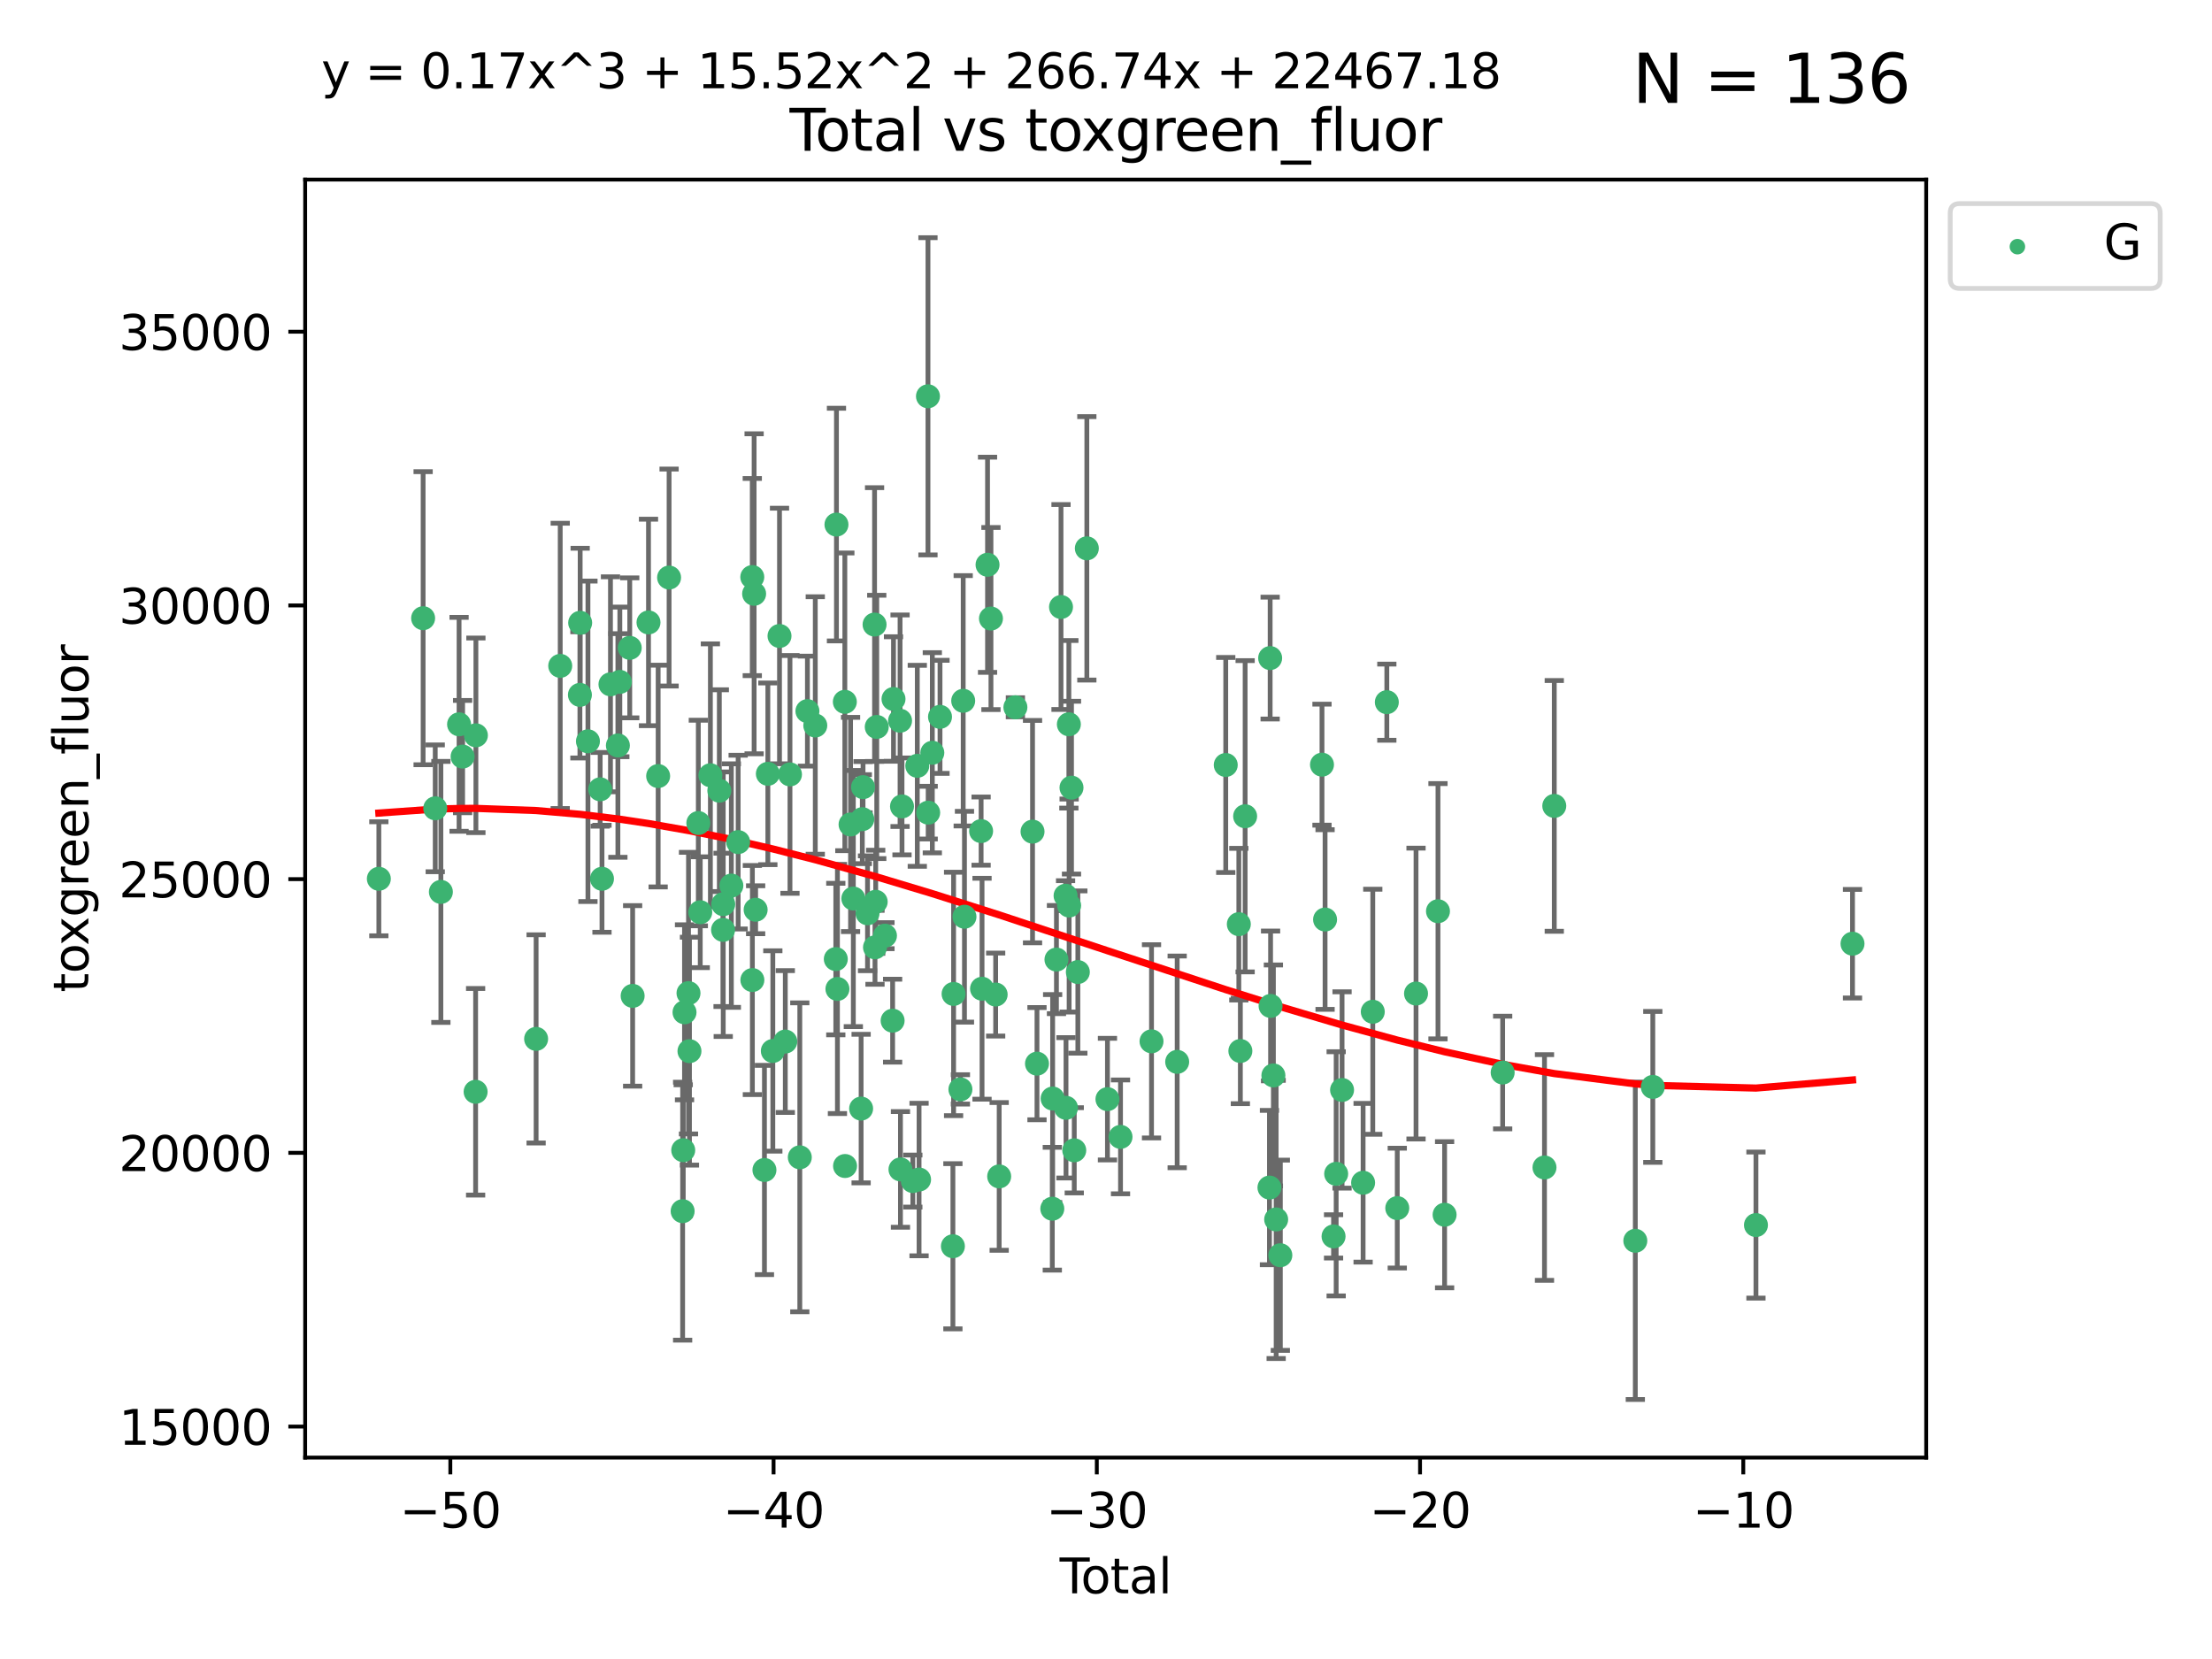 <?xml version="1.0" encoding="utf-8" standalone="no"?>
<!DOCTYPE svg PUBLIC "-//W3C//DTD SVG 1.1//EN"
  "http://www.w3.org/Graphics/SVG/1.1/DTD/svg11.dtd">
<svg xmlns:xlink="http://www.w3.org/1999/xlink" width="460.8pt" height="345.6pt" viewBox="0 0 460.8 345.6" xmlns="http://www.w3.org/2000/svg" version="1.1">
 <defs>
  <style type="text/css">*{stroke-linejoin: round; stroke-linecap: butt}</style>
 </defs>
 <g id="figure_1">
  <g id="patch_1">
   <path d="M 0 345.6 
L 460.8 345.6 
L 460.8 0 
L 0 0 
z
" style="fill: #ffffff"/>
  </g>
  <g id="axes_1">
   <g id="patch_2">
    <path d="M 63.571 303.64 
L 401.26 303.64 
L 401.26 37.411 
L 63.571 37.411 
z
" style="fill: #ffffff"/>
   </g>
   <g id="PathCollection_1">
    <defs>
     <path id="m1e13c7ab4e" d="M 0 1.118 
C 0.297 1.118 0.581 1 0.791 0.791 
C 1 0.581 1.118 0.297 1.118 0 
C 1.118 -0.297 1 -0.581 0.791 -0.791 
C 0.581 -1 0.297 -1.118 0 -1.118 
C -0.297 -1.118 -0.581 -1 -0.791 -0.791 
C -1 -0.581 -1.118 -0.297 -1.118 0 
C -1.118 0.297 -1 0.581 -0.791 0.791 
C -0.581 1 -0.297 1.118 0 1.118 
z
" style="stroke: #3cb371"/>
    </defs>
    <g clip-path="url(#pd4e5f9b63b)">
     <use xlink:href="#m1e13c7ab4e" x="78.921" y="183.066" style="fill: #3cb371; stroke: #3cb371"/>
     <use xlink:href="#m1e13c7ab4e" x="88.145" y="128.781" style="fill: #3cb371; stroke: #3cb371"/>
     <use xlink:href="#m1e13c7ab4e" x="90.668" y="168.388" style="fill: #3cb371; stroke: #3cb371"/>
     <use xlink:href="#m1e13c7ab4e" x="91.844" y="185.801" style="fill: #3cb371; stroke: #3cb371"/>
     <use xlink:href="#m1e13c7ab4e" x="95.633" y="150.887" style="fill: #3cb371; stroke: #3cb371"/>
     <use xlink:href="#m1e13c7ab4e" x="96.369" y="157.612" style="fill: #3cb371; stroke: #3cb371"/>
     <use xlink:href="#m1e13c7ab4e" x="99.08" y="227.44" style="fill: #3cb371; stroke: #3cb371"/>
     <use xlink:href="#m1e13c7ab4e" x="99.139" y="153.183" style="fill: #3cb371; stroke: #3cb371"/>
     <use xlink:href="#m1e13c7ab4e" x="111.683" y="216.419" style="fill: #3cb371; stroke: #3cb371"/>
     <use xlink:href="#m1e13c7ab4e" x="116.705" y="138.713" style="fill: #3cb371; stroke: #3cb371"/>
     <use xlink:href="#m1e13c7ab4e" x="120.807" y="144.756" style="fill: #3cb371; stroke: #3cb371"/>
     <use xlink:href="#m1e13c7ab4e" x="120.859" y="129.743" style="fill: #3cb371; stroke: #3cb371"/>
     <use xlink:href="#m1e13c7ab4e" x="122.479" y="154.427" style="fill: #3cb371; stroke: #3cb371"/>
     <use xlink:href="#m1e13c7ab4e" x="125.026" y="164.429" style="fill: #3cb371; stroke: #3cb371"/>
     <use xlink:href="#m1e13c7ab4e" x="125.405" y="183.065" style="fill: #3cb371; stroke: #3cb371"/>
     <use xlink:href="#m1e13c7ab4e" x="127.173" y="142.555" style="fill: #3cb371; stroke: #3cb371"/>
     <use xlink:href="#m1e13c7ab4e" x="128.718" y="155.297" style="fill: #3cb371; stroke: #3cb371"/>
     <use xlink:href="#m1e13c7ab4e" x="129.123" y="142.05" style="fill: #3cb371; stroke: #3cb371"/>
     <use xlink:href="#m1e13c7ab4e" x="131.187" y="134.958" style="fill: #3cb371; stroke: #3cb371"/>
     <use xlink:href="#m1e13c7ab4e" x="131.79" y="207.461" style="fill: #3cb371; stroke: #3cb371"/>
     <use xlink:href="#m1e13c7ab4e" x="135.095" y="129.665" style="fill: #3cb371; stroke: #3cb371"/>
     <use xlink:href="#m1e13c7ab4e" x="137.105" y="161.667" style="fill: #3cb371; stroke: #3cb371"/>
     <use xlink:href="#m1e13c7ab4e" x="139.383" y="120.313" style="fill: #3cb371; stroke: #3cb371"/>
     <use xlink:href="#m1e13c7ab4e" x="142.206" y="252.31" style="fill: #3cb371; stroke: #3cb371"/>
     <use xlink:href="#m1e13c7ab4e" x="142.329" y="239.608" style="fill: #3cb371; stroke: #3cb371"/>
     <use xlink:href="#m1e13c7ab4e" x="142.598" y="210.882" style="fill: #3cb371; stroke: #3cb371"/>
     <use xlink:href="#m1e13c7ab4e" x="143.428" y="206.889" style="fill: #3cb371; stroke: #3cb371"/>
     <use xlink:href="#m1e13c7ab4e" x="143.628" y="218.976" style="fill: #3cb371; stroke: #3cb371"/>
     <use xlink:href="#m1e13c7ab4e" x="145.473" y="171.453" style="fill: #3cb371; stroke: #3cb371"/>
     <use xlink:href="#m1e13c7ab4e" x="145.874" y="190.034" style="fill: #3cb371; stroke: #3cb371"/>
     <use xlink:href="#m1e13c7ab4e" x="147.988" y="161.502" style="fill: #3cb371; stroke: #3cb371"/>
     <use xlink:href="#m1e13c7ab4e" x="149.851" y="164.713" style="fill: #3cb371; stroke: #3cb371"/>
     <use xlink:href="#m1e13c7ab4e" x="150.627" y="193.709" style="fill: #3cb371; stroke: #3cb371"/>
     <use xlink:href="#m1e13c7ab4e" x="150.664" y="188.361" style="fill: #3cb371; stroke: #3cb371"/>
     <use xlink:href="#m1e13c7ab4e" x="152.355" y="184.484" style="fill: #3cb371; stroke: #3cb371"/>
     <use xlink:href="#m1e13c7ab4e" x="153.771" y="175.426" style="fill: #3cb371; stroke: #3cb371"/>
     <use xlink:href="#m1e13c7ab4e" x="156.714" y="120.208" style="fill: #3cb371; stroke: #3cb371"/>
     <use xlink:href="#m1e13c7ab4e" x="156.733" y="204.159" style="fill: #3cb371; stroke: #3cb371"/>
     <use xlink:href="#m1e13c7ab4e" x="157.096" y="123.698" style="fill: #3cb371; stroke: #3cb371"/>
     <use xlink:href="#m1e13c7ab4e" x="157.413" y="189.516" style="fill: #3cb371; stroke: #3cb371"/>
     <use xlink:href="#m1e13c7ab4e" x="159.248" y="243.731" style="fill: #3cb371; stroke: #3cb371"/>
     <use xlink:href="#m1e13c7ab4e" x="159.959" y="161.2" style="fill: #3cb371; stroke: #3cb371"/>
     <use xlink:href="#m1e13c7ab4e" x="160.994" y="218.938" style="fill: #3cb371; stroke: #3cb371"/>
     <use xlink:href="#m1e13c7ab4e" x="162.386" y="132.486" style="fill: #3cb371; stroke: #3cb371"/>
     <use xlink:href="#m1e13c7ab4e" x="163.593" y="216.974" style="fill: #3cb371; stroke: #3cb371"/>
     <use xlink:href="#m1e13c7ab4e" x="164.567" y="161.323" style="fill: #3cb371; stroke: #3cb371"/>
     <use xlink:href="#m1e13c7ab4e" x="166.614" y="241.09" style="fill: #3cb371; stroke: #3cb371"/>
     <use xlink:href="#m1e13c7ab4e" x="168.202" y="148.137" style="fill: #3cb371; stroke: #3cb371"/>
     <use xlink:href="#m1e13c7ab4e" x="169.838" y="151.134" style="fill: #3cb371; stroke: #3cb371"/>
     <use xlink:href="#m1e13c7ab4e" x="174.112" y="199.791" style="fill: #3cb371; stroke: #3cb371"/>
     <use xlink:href="#m1e13c7ab4e" x="174.25" y="109.281" style="fill: #3cb371; stroke: #3cb371"/>
     <use xlink:href="#m1e13c7ab4e" x="174.452" y="206.015" style="fill: #3cb371; stroke: #3cb371"/>
     <use xlink:href="#m1e13c7ab4e" x="175.996" y="146.204" style="fill: #3cb371; stroke: #3cb371"/>
     <use xlink:href="#m1e13c7ab4e" x="176.039" y="242.9" style="fill: #3cb371; stroke: #3cb371"/>
     <use xlink:href="#m1e13c7ab4e" x="177.187" y="171.751" style="fill: #3cb371; stroke: #3cb371"/>
     <use xlink:href="#m1e13c7ab4e" x="177.765" y="187.183" style="fill: #3cb371; stroke: #3cb371"/>
     <use xlink:href="#m1e13c7ab4e" x="179.387" y="230.937" style="fill: #3cb371; stroke: #3cb371"/>
     <use xlink:href="#m1e13c7ab4e" x="179.634" y="170.644" style="fill: #3cb371; stroke: #3cb371"/>
     <use xlink:href="#m1e13c7ab4e" x="179.787" y="163.978" style="fill: #3cb371; stroke: #3cb371"/>
     <use xlink:href="#m1e13c7ab4e" x="180.721" y="190.256" style="fill: #3cb371; stroke: #3cb371"/>
     <use xlink:href="#m1e13c7ab4e" x="182.188" y="130.107" style="fill: #3cb371; stroke: #3cb371"/>
     <use xlink:href="#m1e13c7ab4e" x="182.279" y="197.346" style="fill: #3cb371; stroke: #3cb371"/>
     <use xlink:href="#m1e13c7ab4e" x="182.425" y="187.857" style="fill: #3cb371; stroke: #3cb371"/>
     <use xlink:href="#m1e13c7ab4e" x="182.644" y="151.43" style="fill: #3cb371; stroke: #3cb371"/>
     <use xlink:href="#m1e13c7ab4e" x="184.355" y="194.916" style="fill: #3cb371; stroke: #3cb371"/>
     <use xlink:href="#m1e13c7ab4e" x="185.949" y="212.626" style="fill: #3cb371; stroke: #3cb371"/>
     <use xlink:href="#m1e13c7ab4e" x="186.134" y="145.615" style="fill: #3cb371; stroke: #3cb371"/>
     <use xlink:href="#m1e13c7ab4e" x="187.5" y="150.139" style="fill: #3cb371; stroke: #3cb371"/>
     <use xlink:href="#m1e13c7ab4e" x="187.583" y="243.61" style="fill: #3cb371; stroke: #3cb371"/>
     <use xlink:href="#m1e13c7ab4e" x="187.905" y="167.991" style="fill: #3cb371; stroke: #3cb371"/>
     <use xlink:href="#m1e13c7ab4e" x="190.163" y="246.035" style="fill: #3cb371; stroke: #3cb371"/>
     <use xlink:href="#m1e13c7ab4e" x="191.091" y="159.533" style="fill: #3cb371; stroke: #3cb371"/>
     <use xlink:href="#m1e13c7ab4e" x="191.459" y="245.717" style="fill: #3cb371; stroke: #3cb371"/>
     <use xlink:href="#m1e13c7ab4e" x="193.313" y="82.554" style="fill: #3cb371; stroke: #3cb371"/>
     <use xlink:href="#m1e13c7ab4e" x="193.357" y="169.29" style="fill: #3cb371; stroke: #3cb371"/>
     <use xlink:href="#m1e13c7ab4e" x="194.22" y="156.813" style="fill: #3cb371; stroke: #3cb371"/>
     <use xlink:href="#m1e13c7ab4e" x="195.821" y="149.332" style="fill: #3cb371; stroke: #3cb371"/>
     <use xlink:href="#m1e13c7ab4e" x="198.507" y="259.615" style="fill: #3cb371; stroke: #3cb371"/>
     <use xlink:href="#m1e13c7ab4e" x="198.649" y="207.055" style="fill: #3cb371; stroke: #3cb371"/>
     <use xlink:href="#m1e13c7ab4e" x="200.072" y="226.937" style="fill: #3cb371; stroke: #3cb371"/>
     <use xlink:href="#m1e13c7ab4e" x="200.652" y="145.988" style="fill: #3cb371; stroke: #3cb371"/>
     <use xlink:href="#m1e13c7ab4e" x="200.917" y="190.971" style="fill: #3cb371; stroke: #3cb371"/>
     <use xlink:href="#m1e13c7ab4e" x="204.383" y="173.133" style="fill: #3cb371; stroke: #3cb371"/>
     <use xlink:href="#m1e13c7ab4e" x="204.577" y="205.971" style="fill: #3cb371; stroke: #3cb371"/>
     <use xlink:href="#m1e13c7ab4e" x="205.723" y="117.65" style="fill: #3cb371; stroke: #3cb371"/>
     <use xlink:href="#m1e13c7ab4e" x="206.434" y="128.851" style="fill: #3cb371; stroke: #3cb371"/>
     <use xlink:href="#m1e13c7ab4e" x="207.415" y="207.183" style="fill: #3cb371; stroke: #3cb371"/>
     <use xlink:href="#m1e13c7ab4e" x="208.147" y="245.068" style="fill: #3cb371; stroke: #3cb371"/>
     <use xlink:href="#m1e13c7ab4e" x="211.526" y="147.338" style="fill: #3cb371; stroke: #3cb371"/>
     <use xlink:href="#m1e13c7ab4e" x="215.096" y="173.243" style="fill: #3cb371; stroke: #3cb371"/>
     <use xlink:href="#m1e13c7ab4e" x="216.024" y="221.579" style="fill: #3cb371; stroke: #3cb371"/>
     <use xlink:href="#m1e13c7ab4e" x="219.214" y="251.796" style="fill: #3cb371; stroke: #3cb371"/>
     <use xlink:href="#m1e13c7ab4e" x="219.283" y="228.843" style="fill: #3cb371; stroke: #3cb371"/>
     <use xlink:href="#m1e13c7ab4e" x="220.079" y="199.893" style="fill: #3cb371; stroke: #3cb371"/>
     <use xlink:href="#m1e13c7ab4e" x="221.028" y="126.449" style="fill: #3cb371; stroke: #3cb371"/>
     <use xlink:href="#m1e13c7ab4e" x="221.978" y="186.592" style="fill: #3cb371; stroke: #3cb371"/>
     <use xlink:href="#m1e13c7ab4e" x="222.068" y="230.777" style="fill: #3cb371; stroke: #3cb371"/>
     <use xlink:href="#m1e13c7ab4e" x="222.664" y="150.884" style="fill: #3cb371; stroke: #3cb371"/>
     <use xlink:href="#m1e13c7ab4e" x="222.72" y="188.639" style="fill: #3cb371; stroke: #3cb371"/>
     <use xlink:href="#m1e13c7ab4e" x="223.213" y="164.081" style="fill: #3cb371; stroke: #3cb371"/>
     <use xlink:href="#m1e13c7ab4e" x="223.788" y="239.631" style="fill: #3cb371; stroke: #3cb371"/>
     <use xlink:href="#m1e13c7ab4e" x="224.536" y="202.496" style="fill: #3cb371; stroke: #3cb371"/>
     <use xlink:href="#m1e13c7ab4e" x="226.408" y="114.23" style="fill: #3cb371; stroke: #3cb371"/>
     <use xlink:href="#m1e13c7ab4e" x="230.704" y="228.97" style="fill: #3cb371; stroke: #3cb371"/>
     <use xlink:href="#m1e13c7ab4e" x="233.425" y="236.835" style="fill: #3cb371; stroke: #3cb371"/>
     <use xlink:href="#m1e13c7ab4e" x="239.882" y="216.929" style="fill: #3cb371; stroke: #3cb371"/>
     <use xlink:href="#m1e13c7ab4e" x="245.228" y="221.205" style="fill: #3cb371; stroke: #3cb371"/>
     <use xlink:href="#m1e13c7ab4e" x="255.346" y="159.36" style="fill: #3cb371; stroke: #3cb371"/>
     <use xlink:href="#m1e13c7ab4e" x="258.07" y="192.521" style="fill: #3cb371; stroke: #3cb371"/>
     <use xlink:href="#m1e13c7ab4e" x="258.39" y="218.938" style="fill: #3cb371; stroke: #3cb371"/>
     <use xlink:href="#m1e13c7ab4e" x="259.384" y="170.04" style="fill: #3cb371; stroke: #3cb371"/>
     <use xlink:href="#m1e13c7ab4e" x="264.45" y="247.392" style="fill: #3cb371; stroke: #3cb371"/>
     <use xlink:href="#m1e13c7ab4e" x="264.595" y="137.088" style="fill: #3cb371; stroke: #3cb371"/>
     <use xlink:href="#m1e13c7ab4e" x="264.684" y="209.556" style="fill: #3cb371; stroke: #3cb371"/>
     <use xlink:href="#m1e13c7ab4e" x="265.271" y="224.033" style="fill: #3cb371; stroke: #3cb371"/>
     <use xlink:href="#m1e13c7ab4e" x="265.848" y="254.031" style="fill: #3cb371; stroke: #3cb371"/>
     <use xlink:href="#m1e13c7ab4e" x="266.719" y="261.491" style="fill: #3cb371; stroke: #3cb371"/>
     <use xlink:href="#m1e13c7ab4e" x="275.394" y="159.295" style="fill: #3cb371; stroke: #3cb371"/>
     <use xlink:href="#m1e13c7ab4e" x="276.037" y="191.553" style="fill: #3cb371; stroke: #3cb371"/>
     <use xlink:href="#m1e13c7ab4e" x="277.804" y="257.564" style="fill: #3cb371; stroke: #3cb371"/>
     <use xlink:href="#m1e13c7ab4e" x="278.348" y="244.528" style="fill: #3cb371; stroke: #3cb371"/>
     <use xlink:href="#m1e13c7ab4e" x="279.577" y="227.061" style="fill: #3cb371; stroke: #3cb371"/>
     <use xlink:href="#m1e13c7ab4e" x="283.96" y="246.388" style="fill: #3cb371; stroke: #3cb371"/>
     <use xlink:href="#m1e13c7ab4e" x="285.975" y="210.768" style="fill: #3cb371; stroke: #3cb371"/>
     <use xlink:href="#m1e13c7ab4e" x="288.901" y="146.277" style="fill: #3cb371; stroke: #3cb371"/>
     <use xlink:href="#m1e13c7ab4e" x="291.076" y="251.67" style="fill: #3cb371; stroke: #3cb371"/>
     <use xlink:href="#m1e13c7ab4e" x="294.984" y="206.975" style="fill: #3cb371; stroke: #3cb371"/>
     <use xlink:href="#m1e13c7ab4e" x="299.557" y="189.824" style="fill: #3cb371; stroke: #3cb371"/>
     <use xlink:href="#m1e13c7ab4e" x="300.937" y="253.051" style="fill: #3cb371; stroke: #3cb371"/>
     <use xlink:href="#m1e13c7ab4e" x="313.033" y="223.427" style="fill: #3cb371; stroke: #3cb371"/>
     <use xlink:href="#m1e13c7ab4e" x="321.745" y="243.207" style="fill: #3cb371; stroke: #3cb371"/>
     <use xlink:href="#m1e13c7ab4e" x="323.784" y="167.885" style="fill: #3cb371; stroke: #3cb371"/>
     <use xlink:href="#m1e13c7ab4e" x="340.667" y="258.476" style="fill: #3cb371; stroke: #3cb371"/>
     <use xlink:href="#m1e13c7ab4e" x="344.309" y="226.422" style="fill: #3cb371; stroke: #3cb371"/>
     <use xlink:href="#m1e13c7ab4e" x="365.797" y="255.205" style="fill: #3cb371; stroke: #3cb371"/>
     <use xlink:href="#m1e13c7ab4e" x="385.911" y="196.59" style="fill: #3cb371; stroke: #3cb371"/>
    </g>
   </g>
   <g id="matplotlib.axis_1">
    <g id="xtick_1">
     <g id="line2d_1">
      <defs>
       <path id="m9dbfb5f14d" d="M 0 0 
L 0 3.5 
" style="stroke: #000000; stroke-width: 0.8"/>
      </defs>
      <g>
       <use xlink:href="#m9dbfb5f14d" x="93.812" y="303.64" style="stroke: #000000; stroke-width: 0.8"/>
      </g>
     </g>
     <g id="text_1">
      <!-- −50 -->
      <g transform="translate(83.26 318.238)scale(0.1 -0.1)">
       <defs>
        <path id="DejaVuSans-2212" d="M 678 2272 
L 4684 2272 
L 4684 1741 
L 678 1741 
L 678 2272 
z
" transform="scale(0.016)"/>
        <path id="DejaVuSans-35" d="M 691 4666 
L 3169 4666 
L 3169 4134 
L 1269 4134 
L 1269 2991 
Q 1406 3038 1543 3061 
Q 1681 3084 1819 3084 
Q 2600 3084 3056 2656 
Q 3513 2228 3513 1497 
Q 3513 744 3044 326 
Q 2575 -91 1722 -91 
Q 1428 -91 1123 -41 
Q 819 9 494 109 
L 494 744 
Q 775 591 1075 516 
Q 1375 441 1709 441 
Q 2250 441 2565 725 
Q 2881 1009 2881 1497 
Q 2881 1984 2565 2268 
Q 2250 2553 1709 2553 
Q 1456 2553 1204 2497 
Q 953 2441 691 2322 
L 691 4666 
z
" transform="scale(0.016)"/>
        <path id="DejaVuSans-30" d="M 2034 4250 
Q 1547 4250 1301 3770 
Q 1056 3291 1056 2328 
Q 1056 1369 1301 889 
Q 1547 409 2034 409 
Q 2525 409 2770 889 
Q 3016 1369 3016 2328 
Q 3016 3291 2770 3770 
Q 2525 4250 2034 4250 
z
M 2034 4750 
Q 2819 4750 3233 4129 
Q 3647 3509 3647 2328 
Q 3647 1150 3233 529 
Q 2819 -91 2034 -91 
Q 1250 -91 836 529 
Q 422 1150 422 2328 
Q 422 3509 836 4129 
Q 1250 4750 2034 4750 
z
" transform="scale(0.016)"/>
       </defs>
       <use xlink:href="#DejaVuSans-2212"/>
       <use xlink:href="#DejaVuSans-35" x="83.789"/>
       <use xlink:href="#DejaVuSans-30" x="147.412"/>
      </g>
     </g>
    </g>
    <g id="xtick_2">
     <g id="line2d_2">
      <g>
       <use xlink:href="#m9dbfb5f14d" x="161.149" y="303.64" style="stroke: #000000; stroke-width: 0.8"/>
      </g>
     </g>
     <g id="text_2">
      <!-- −40 -->
      <g transform="translate(150.596 318.238)scale(0.1 -0.1)">
       <defs>
        <path id="DejaVuSans-34" d="M 2419 4116 
L 825 1625 
L 2419 1625 
L 2419 4116 
z
M 2253 4666 
L 3047 4666 
L 3047 1625 
L 3713 1625 
L 3713 1100 
L 3047 1100 
L 3047 0 
L 2419 0 
L 2419 1100 
L 313 1100 
L 313 1709 
L 2253 4666 
z
" transform="scale(0.016)"/>
       </defs>
       <use xlink:href="#DejaVuSans-2212"/>
       <use xlink:href="#DejaVuSans-34" x="83.789"/>
       <use xlink:href="#DejaVuSans-30" x="147.412"/>
      </g>
     </g>
    </g>
    <g id="xtick_3">
     <g id="line2d_3">
      <g>
       <use xlink:href="#m9dbfb5f14d" x="228.485" y="303.64" style="stroke: #000000; stroke-width: 0.8"/>
      </g>
     </g>
     <g id="text_3">
      <!-- −30 -->
      <g transform="translate(217.933 318.238)scale(0.1 -0.1)">
       <defs>
        <path id="DejaVuSans-33" d="M 2597 2516 
Q 3050 2419 3304 2112 
Q 3559 1806 3559 1356 
Q 3559 666 3084 287 
Q 2609 -91 1734 -91 
Q 1441 -91 1130 -33 
Q 819 25 488 141 
L 488 750 
Q 750 597 1062 519 
Q 1375 441 1716 441 
Q 2309 441 2620 675 
Q 2931 909 2931 1356 
Q 2931 1769 2642 2001 
Q 2353 2234 1838 2234 
L 1294 2234 
L 1294 2753 
L 1863 2753 
Q 2328 2753 2575 2939 
Q 2822 3125 2822 3475 
Q 2822 3834 2567 4026 
Q 2313 4219 1838 4219 
Q 1578 4219 1281 4162 
Q 984 4106 628 3988 
L 628 4550 
Q 988 4650 1302 4700 
Q 1616 4750 1894 4750 
Q 2613 4750 3031 4423 
Q 3450 4097 3450 3541 
Q 3450 3153 3228 2886 
Q 3006 2619 2597 2516 
z
" transform="scale(0.016)"/>
       </defs>
       <use xlink:href="#DejaVuSans-2212"/>
       <use xlink:href="#DejaVuSans-33" x="83.789"/>
       <use xlink:href="#DejaVuSans-30" x="147.412"/>
      </g>
     </g>
    </g>
    <g id="xtick_4">
     <g id="line2d_4">
      <g>
       <use xlink:href="#m9dbfb5f14d" x="295.821" y="303.64" style="stroke: #000000; stroke-width: 0.8"/>
      </g>
     </g>
     <g id="text_4">
      <!-- −20 -->
      <g transform="translate(285.269 318.238)scale(0.1 -0.1)">
       <defs>
        <path id="DejaVuSans-32" d="M 1228 531 
L 3431 531 
L 3431 0 
L 469 0 
L 469 531 
Q 828 903 1448 1529 
Q 2069 2156 2228 2338 
Q 2531 2678 2651 2914 
Q 2772 3150 2772 3378 
Q 2772 3750 2511 3984 
Q 2250 4219 1831 4219 
Q 1534 4219 1204 4116 
Q 875 4013 500 3803 
L 500 4441 
Q 881 4594 1212 4672 
Q 1544 4750 1819 4750 
Q 2544 4750 2975 4387 
Q 3406 4025 3406 3419 
Q 3406 3131 3298 2873 
Q 3191 2616 2906 2266 
Q 2828 2175 2409 1742 
Q 1991 1309 1228 531 
z
" transform="scale(0.016)"/>
       </defs>
       <use xlink:href="#DejaVuSans-2212"/>
       <use xlink:href="#DejaVuSans-32" x="83.789"/>
       <use xlink:href="#DejaVuSans-30" x="147.412"/>
      </g>
     </g>
    </g>
    <g id="xtick_5">
     <g id="line2d_5">
      <g>
       <use xlink:href="#m9dbfb5f14d" x="363.158" y="303.64" style="stroke: #000000; stroke-width: 0.8"/>
      </g>
     </g>
     <g id="text_5">
      <!-- −10 -->
      <g transform="translate(352.605 318.238)scale(0.1 -0.1)">
       <defs>
        <path id="DejaVuSans-31" d="M 794 531 
L 1825 531 
L 1825 4091 
L 703 3866 
L 703 4441 
L 1819 4666 
L 2450 4666 
L 2450 531 
L 3481 531 
L 3481 0 
L 794 0 
L 794 531 
z
" transform="scale(0.016)"/>
       </defs>
       <use xlink:href="#DejaVuSans-2212"/>
       <use xlink:href="#DejaVuSans-31" x="83.789"/>
       <use xlink:href="#DejaVuSans-30" x="147.412"/>
      </g>
     </g>
    </g>
    <g id="text_6">
     <!-- Total -->
     <g transform="translate(220.739 331.917)scale(0.1 -0.1)">
      <defs>
       <path id="DejaVuSans-54" d="M -19 4666 
L 3928 4666 
L 3928 4134 
L 2272 4134 
L 2272 0 
L 1638 0 
L 1638 4134 
L -19 4134 
L -19 4666 
z
" transform="scale(0.016)"/>
       <path id="DejaVuSans-6f" d="M 1959 3097 
Q 1497 3097 1228 2736 
Q 959 2375 959 1747 
Q 959 1119 1226 758 
Q 1494 397 1959 397 
Q 2419 397 2687 759 
Q 2956 1122 2956 1747 
Q 2956 2369 2687 2733 
Q 2419 3097 1959 3097 
z
M 1959 3584 
Q 2709 3584 3137 3096 
Q 3566 2609 3566 1747 
Q 3566 888 3137 398 
Q 2709 -91 1959 -91 
Q 1206 -91 779 398 
Q 353 888 353 1747 
Q 353 2609 779 3096 
Q 1206 3584 1959 3584 
z
" transform="scale(0.016)"/>
       <path id="DejaVuSans-74" d="M 1172 4494 
L 1172 3500 
L 2356 3500 
L 2356 3053 
L 1172 3053 
L 1172 1153 
Q 1172 725 1289 603 
Q 1406 481 1766 481 
L 2356 481 
L 2356 0 
L 1766 0 
Q 1100 0 847 248 
Q 594 497 594 1153 
L 594 3053 
L 172 3053 
L 172 3500 
L 594 3500 
L 594 4494 
L 1172 4494 
z
" transform="scale(0.016)"/>
       <path id="DejaVuSans-61" d="M 2194 1759 
Q 1497 1759 1228 1600 
Q 959 1441 959 1056 
Q 959 750 1161 570 
Q 1363 391 1709 391 
Q 2188 391 2477 730 
Q 2766 1069 2766 1631 
L 2766 1759 
L 2194 1759 
z
M 3341 1997 
L 3341 0 
L 2766 0 
L 2766 531 
Q 2569 213 2275 61 
Q 1981 -91 1556 -91 
Q 1019 -91 701 211 
Q 384 513 384 1019 
Q 384 1609 779 1909 
Q 1175 2209 1959 2209 
L 2766 2209 
L 2766 2266 
Q 2766 2663 2505 2880 
Q 2244 3097 1772 3097 
Q 1472 3097 1187 3025 
Q 903 2953 641 2809 
L 641 3341 
Q 956 3463 1253 3523 
Q 1550 3584 1831 3584 
Q 2591 3584 2966 3190 
Q 3341 2797 3341 1997 
z
" transform="scale(0.016)"/>
       <path id="DejaVuSans-6c" d="M 603 4863 
L 1178 4863 
L 1178 0 
L 603 0 
L 603 4863 
z
" transform="scale(0.016)"/>
      </defs>
      <use xlink:href="#DejaVuSans-54"/>
      <use xlink:href="#DejaVuSans-6f" x="44.084"/>
      <use xlink:href="#DejaVuSans-74" x="105.266"/>
      <use xlink:href="#DejaVuSans-61" x="144.475"/>
      <use xlink:href="#DejaVuSans-6c" x="205.754"/>
     </g>
    </g>
   </g>
   <g id="matplotlib.axis_2">
    <g id="ytick_1">
     <g id="line2d_6">
      <defs>
       <path id="mc6d39a98ea" d="M 0 0 
L -3.5 0 
" style="stroke: #000000; stroke-width: 0.8"/>
      </defs>
      <g>
       <use xlink:href="#mc6d39a98ea" x="63.571" y="297.174" style="stroke: #000000; stroke-width: 0.8"/>
      </g>
     </g>
     <g id="text_7">
      <!-- 15000 -->
      <g transform="translate(24.759 300.974)scale(0.1 -0.1)">
       <use xlink:href="#DejaVuSans-31"/>
       <use xlink:href="#DejaVuSans-35" x="63.623"/>
       <use xlink:href="#DejaVuSans-30" x="127.246"/>
       <use xlink:href="#DejaVuSans-30" x="190.869"/>
       <use xlink:href="#DejaVuSans-30" x="254.492"/>
      </g>
     </g>
    </g>
    <g id="ytick_2">
     <g id="line2d_7">
      <g>
       <use xlink:href="#mc6d39a98ea" x="63.571" y="240.157" style="stroke: #000000; stroke-width: 0.8"/>
      </g>
     </g>
     <g id="text_8">
      <!-- 20000 -->
      <g transform="translate(24.759 243.956)scale(0.1 -0.1)">
       <use xlink:href="#DejaVuSans-32"/>
       <use xlink:href="#DejaVuSans-30" x="63.623"/>
       <use xlink:href="#DejaVuSans-30" x="127.246"/>
       <use xlink:href="#DejaVuSans-30" x="190.869"/>
       <use xlink:href="#DejaVuSans-30" x="254.492"/>
      </g>
     </g>
    </g>
    <g id="ytick_3">
     <g id="line2d_8">
      <g>
       <use xlink:href="#mc6d39a98ea" x="63.571" y="183.14" style="stroke: #000000; stroke-width: 0.8"/>
      </g>
     </g>
     <g id="text_9">
      <!-- 25000 -->
      <g transform="translate(24.759 186.939)scale(0.1 -0.1)">
       <use xlink:href="#DejaVuSans-32"/>
       <use xlink:href="#DejaVuSans-35" x="63.623"/>
       <use xlink:href="#DejaVuSans-30" x="127.246"/>
       <use xlink:href="#DejaVuSans-30" x="190.869"/>
       <use xlink:href="#DejaVuSans-30" x="254.492"/>
      </g>
     </g>
    </g>
    <g id="ytick_4">
     <g id="line2d_9">
      <g>
       <use xlink:href="#mc6d39a98ea" x="63.571" y="126.123" style="stroke: #000000; stroke-width: 0.8"/>
      </g>
     </g>
     <g id="text_10">
      <!-- 30000 -->
      <g transform="translate(24.759 129.922)scale(0.1 -0.1)">
       <use xlink:href="#DejaVuSans-33"/>
       <use xlink:href="#DejaVuSans-30" x="63.623"/>
       <use xlink:href="#DejaVuSans-30" x="127.246"/>
       <use xlink:href="#DejaVuSans-30" x="190.869"/>
       <use xlink:href="#DejaVuSans-30" x="254.492"/>
      </g>
     </g>
    </g>
    <g id="ytick_5">
     <g id="line2d_10">
      <g>
       <use xlink:href="#mc6d39a98ea" x="63.571" y="69.105" style="stroke: #000000; stroke-width: 0.8"/>
      </g>
     </g>
     <g id="text_11">
      <!-- 35000 -->
      <g transform="translate(24.759 72.904)scale(0.1 -0.1)">
       <use xlink:href="#DejaVuSans-33"/>
       <use xlink:href="#DejaVuSans-35" x="63.623"/>
       <use xlink:href="#DejaVuSans-30" x="127.246"/>
       <use xlink:href="#DejaVuSans-30" x="190.869"/>
       <use xlink:href="#DejaVuSans-30" x="254.492"/>
      </g>
     </g>
    </g>
    <g id="text_12">
     <!-- toxgreen_fluor -->
     <g transform="translate(18.401 206.72)rotate(-90)scale(0.1 -0.1)">
      <defs>
       <path id="DejaVuSans-78" d="M 3513 3500 
L 2247 1797 
L 3578 0 
L 2900 0 
L 1881 1375 
L 863 0 
L 184 0 
L 1544 1831 
L 300 3500 
L 978 3500 
L 1906 2253 
L 2834 3500 
L 3513 3500 
z
" transform="scale(0.016)"/>
       <path id="DejaVuSans-67" d="M 2906 1791 
Q 2906 2416 2648 2759 
Q 2391 3103 1925 3103 
Q 1463 3103 1205 2759 
Q 947 2416 947 1791 
Q 947 1169 1205 825 
Q 1463 481 1925 481 
Q 2391 481 2648 825 
Q 2906 1169 2906 1791 
z
M 3481 434 
Q 3481 -459 3084 -895 
Q 2688 -1331 1869 -1331 
Q 1566 -1331 1297 -1286 
Q 1028 -1241 775 -1147 
L 775 -588 
Q 1028 -725 1275 -790 
Q 1522 -856 1778 -856 
Q 2344 -856 2625 -561 
Q 2906 -266 2906 331 
L 2906 616 
Q 2728 306 2450 153 
Q 2172 0 1784 0 
Q 1141 0 747 490 
Q 353 981 353 1791 
Q 353 2603 747 3093 
Q 1141 3584 1784 3584 
Q 2172 3584 2450 3431 
Q 2728 3278 2906 2969 
L 2906 3500 
L 3481 3500 
L 3481 434 
z
" transform="scale(0.016)"/>
       <path id="DejaVuSans-72" d="M 2631 2963 
Q 2534 3019 2420 3045 
Q 2306 3072 2169 3072 
Q 1681 3072 1420 2755 
Q 1159 2438 1159 1844 
L 1159 0 
L 581 0 
L 581 3500 
L 1159 3500 
L 1159 2956 
Q 1341 3275 1631 3429 
Q 1922 3584 2338 3584 
Q 2397 3584 2469 3576 
Q 2541 3569 2628 3553 
L 2631 2963 
z
" transform="scale(0.016)"/>
       <path id="DejaVuSans-65" d="M 3597 1894 
L 3597 1613 
L 953 1613 
Q 991 1019 1311 708 
Q 1631 397 2203 397 
Q 2534 397 2845 478 
Q 3156 559 3463 722 
L 3463 178 
Q 3153 47 2828 -22 
Q 2503 -91 2169 -91 
Q 1331 -91 842 396 
Q 353 884 353 1716 
Q 353 2575 817 3079 
Q 1281 3584 2069 3584 
Q 2775 3584 3186 3129 
Q 3597 2675 3597 1894 
z
M 3022 2063 
Q 3016 2534 2758 2815 
Q 2500 3097 2075 3097 
Q 1594 3097 1305 2825 
Q 1016 2553 972 2059 
L 3022 2063 
z
" transform="scale(0.016)"/>
       <path id="DejaVuSans-6e" d="M 3513 2113 
L 3513 0 
L 2938 0 
L 2938 2094 
Q 2938 2591 2744 2837 
Q 2550 3084 2163 3084 
Q 1697 3084 1428 2787 
Q 1159 2491 1159 1978 
L 1159 0 
L 581 0 
L 581 3500 
L 1159 3500 
L 1159 2956 
Q 1366 3272 1645 3428 
Q 1925 3584 2291 3584 
Q 2894 3584 3203 3211 
Q 3513 2838 3513 2113 
z
" transform="scale(0.016)"/>
       <path id="DejaVuSans-5f" d="M 3263 -1063 
L 3263 -1509 
L -63 -1509 
L -63 -1063 
L 3263 -1063 
z
" transform="scale(0.016)"/>
       <path id="DejaVuSans-66" d="M 2375 4863 
L 2375 4384 
L 1825 4384 
Q 1516 4384 1395 4259 
Q 1275 4134 1275 3809 
L 1275 3500 
L 2222 3500 
L 2222 3053 
L 1275 3053 
L 1275 0 
L 697 0 
L 697 3053 
L 147 3053 
L 147 3500 
L 697 3500 
L 697 3744 
Q 697 4328 969 4595 
Q 1241 4863 1831 4863 
L 2375 4863 
z
" transform="scale(0.016)"/>
       <path id="DejaVuSans-75" d="M 544 1381 
L 544 3500 
L 1119 3500 
L 1119 1403 
Q 1119 906 1312 657 
Q 1506 409 1894 409 
Q 2359 409 2629 706 
Q 2900 1003 2900 1516 
L 2900 3500 
L 3475 3500 
L 3475 0 
L 2900 0 
L 2900 538 
Q 2691 219 2414 64 
Q 2138 -91 1772 -91 
Q 1169 -91 856 284 
Q 544 659 544 1381 
z
M 1991 3584 
L 1991 3584 
z
" transform="scale(0.016)"/>
      </defs>
      <use xlink:href="#DejaVuSans-74"/>
      <use xlink:href="#DejaVuSans-6f" x="39.209"/>
      <use xlink:href="#DejaVuSans-78" x="97.266"/>
      <use xlink:href="#DejaVuSans-67" x="156.445"/>
      <use xlink:href="#DejaVuSans-72" x="219.922"/>
      <use xlink:href="#DejaVuSans-65" x="258.785"/>
      <use xlink:href="#DejaVuSans-65" x="320.309"/>
      <use xlink:href="#DejaVuSans-6e" x="381.832"/>
      <use xlink:href="#DejaVuSans-5f" x="445.211"/>
      <use xlink:href="#DejaVuSans-66" x="495.211"/>
      <use xlink:href="#DejaVuSans-6c" x="530.416"/>
      <use xlink:href="#DejaVuSans-75" x="558.199"/>
      <use xlink:href="#DejaVuSans-6f" x="621.578"/>
      <use xlink:href="#DejaVuSans-72" x="682.76"/>
     </g>
    </g>
   </g>
   <g id="LineCollection_1">
    <path d="M 78.921 194.942 
L 78.921 171.19 
" clip-path="url(#pd4e5f9b63b)" style="fill: none; stroke: #696969"/>
    <path d="M 88.145 159.308 
L 88.145 98.254 
" clip-path="url(#pd4e5f9b63b)" style="fill: none; stroke: #696969"/>
    <path d="M 90.668 181.594 
L 90.668 155.182 
" clip-path="url(#pd4e5f9b63b)" style="fill: none; stroke: #696969"/>
    <path d="M 91.844 212.987 
L 91.844 158.614 
" clip-path="url(#pd4e5f9b63b)" style="fill: none; stroke: #696969"/>
    <path d="M 95.633 173.165 
L 95.633 128.608 
" clip-path="url(#pd4e5f9b63b)" style="fill: none; stroke: #696969"/>
    <path d="M 96.369 169.313 
L 96.369 145.911 
" clip-path="url(#pd4e5f9b63b)" style="fill: none; stroke: #696969"/>
    <path d="M 99.08 248.956 
L 99.08 205.923 
" clip-path="url(#pd4e5f9b63b)" style="fill: none; stroke: #696969"/>
    <path d="M 99.139 173.455 
L 99.139 132.911 
" clip-path="url(#pd4e5f9b63b)" style="fill: none; stroke: #696969"/>
    <path d="M 111.683 238.105 
L 111.683 194.733 
" clip-path="url(#pd4e5f9b63b)" style="fill: none; stroke: #696969"/>
    <path d="M 116.705 168.429 
L 116.705 108.998 
" clip-path="url(#pd4e5f9b63b)" style="fill: none; stroke: #696969"/>
    <path d="M 120.807 157.901 
L 120.807 131.612 
" clip-path="url(#pd4e5f9b63b)" style="fill: none; stroke: #696969"/>
    <path d="M 120.859 145.28 
L 120.859 114.207 
" clip-path="url(#pd4e5f9b63b)" style="fill: none; stroke: #696969"/>
    <path d="M 122.479 187.805 
L 122.479 121.05 
" clip-path="url(#pd4e5f9b63b)" style="fill: none; stroke: #696969"/>
    <path d="M 125.026 172.107 
L 125.026 156.751 
" clip-path="url(#pd4e5f9b63b)" style="fill: none; stroke: #696969"/>
    <path d="M 125.405 194.209 
L 125.405 171.921 
" clip-path="url(#pd4e5f9b63b)" style="fill: none; stroke: #696969"/>
    <path d="M 127.173 164.951 
L 127.173 120.159 
" clip-path="url(#pd4e5f9b63b)" style="fill: none; stroke: #696969"/>
    <path d="M 128.718 178.588 
L 128.718 132.006 
" clip-path="url(#pd4e5f9b63b)" style="fill: none; stroke: #696969"/>
    <path d="M 129.123 157.633 
L 129.123 126.468 
" clip-path="url(#pd4e5f9b63b)" style="fill: none; stroke: #696969"/>
    <path d="M 131.187 149.541 
L 131.187 120.375 
" clip-path="url(#pd4e5f9b63b)" style="fill: none; stroke: #696969"/>
    <path d="M 131.79 226.264 
L 131.79 188.659 
" clip-path="url(#pd4e5f9b63b)" style="fill: none; stroke: #696969"/>
    <path d="M 135.095 151.172 
L 135.095 108.158 
" clip-path="url(#pd4e5f9b63b)" style="fill: none; stroke: #696969"/>
    <path d="M 137.105 184.761 
L 137.105 138.572 
" clip-path="url(#pd4e5f9b63b)" style="fill: none; stroke: #696969"/>
    <path d="M 139.383 142.911 
L 139.383 97.715 
" clip-path="url(#pd4e5f9b63b)" style="fill: none; stroke: #696969"/>
    <path d="M 142.206 279.181 
L 142.206 225.439 
" clip-path="url(#pd4e5f9b63b)" style="fill: none; stroke: #696969"/>
    <path d="M 142.329 253.233 
L 142.329 225.984 
" clip-path="url(#pd4e5f9b63b)" style="fill: none; stroke: #696969"/>
    <path d="M 142.598 229.114 
L 142.598 192.65 
" clip-path="url(#pd4e5f9b63b)" style="fill: none; stroke: #696969"/>
    <path d="M 143.428 236.22 
L 143.428 177.559 
" clip-path="url(#pd4e5f9b63b)" style="fill: none; stroke: #696969"/>
    <path d="M 143.628 242.713 
L 143.628 195.24 
" clip-path="url(#pd4e5f9b63b)" style="fill: none; stroke: #696969"/>
    <path d="M 145.473 192.868 
L 145.473 150.038 
" clip-path="url(#pd4e5f9b63b)" style="fill: none; stroke: #696969"/>
    <path d="M 145.874 201.582 
L 145.874 178.486 
" clip-path="url(#pd4e5f9b63b)" style="fill: none; stroke: #696969"/>
    <path d="M 147.988 188.876 
L 147.988 134.127 
" clip-path="url(#pd4e5f9b63b)" style="fill: none; stroke: #696969"/>
    <path d="M 149.851 185.728 
L 149.851 143.697 
" clip-path="url(#pd4e5f9b63b)" style="fill: none; stroke: #696969"/>
    <path d="M 150.627 209.679 
L 150.627 177.739 
" clip-path="url(#pd4e5f9b63b)" style="fill: none; stroke: #696969"/>
    <path d="M 150.664 215.916 
L 150.664 160.807 
" clip-path="url(#pd4e5f9b63b)" style="fill: none; stroke: #696969"/>
    <path d="M 152.355 209.848 
L 152.355 159.119 
" clip-path="url(#pd4e5f9b63b)" style="fill: none; stroke: #696969"/>
    <path d="M 153.771 193.522 
L 153.771 157.329 
" clip-path="url(#pd4e5f9b63b)" style="fill: none; stroke: #696969"/>
    <path d="M 156.714 140.745 
L 156.714 99.671 
" clip-path="url(#pd4e5f9b63b)" style="fill: none; stroke: #696969"/>
    <path d="M 156.733 228.025 
L 156.733 180.294 
" clip-path="url(#pd4e5f9b63b)" style="fill: none; stroke: #696969"/>
    <path d="M 157.096 157.03 
L 157.096 90.367 
" clip-path="url(#pd4e5f9b63b)" style="fill: none; stroke: #696969"/>
    <path d="M 157.413 194.507 
L 157.413 184.526 
" clip-path="url(#pd4e5f9b63b)" style="fill: none; stroke: #696969"/>
    <path d="M 159.248 265.529 
L 159.248 221.932 
" clip-path="url(#pd4e5f9b63b)" style="fill: none; stroke: #696969"/>
    <path d="M 159.959 180.124 
L 159.959 142.277 
" clip-path="url(#pd4e5f9b63b)" style="fill: none; stroke: #696969"/>
    <path d="M 160.994 239.809 
L 160.994 198.067 
" clip-path="url(#pd4e5f9b63b)" style="fill: none; stroke: #696969"/>
    <path d="M 162.386 159.108 
L 162.386 105.864 
" clip-path="url(#pd4e5f9b63b)" style="fill: none; stroke: #696969"/>
    <path d="M 163.593 231.749 
L 163.593 202.199 
" clip-path="url(#pd4e5f9b63b)" style="fill: none; stroke: #696969"/>
    <path d="M 164.567 186.091 
L 164.567 136.555 
" clip-path="url(#pd4e5f9b63b)" style="fill: none; stroke: #696969"/>
    <path d="M 166.614 273.263 
L 166.614 208.917 
" clip-path="url(#pd4e5f9b63b)" style="fill: none; stroke: #696969"/>
    <path d="M 168.202 159.588 
L 168.202 136.686 
" clip-path="url(#pd4e5f9b63b)" style="fill: none; stroke: #696969"/>
    <path d="M 169.838 177.953 
L 169.838 124.315 
" clip-path="url(#pd4e5f9b63b)" style="fill: none; stroke: #696969"/>
    <path d="M 174.112 215.578 
L 174.112 184.004 
" clip-path="url(#pd4e5f9b63b)" style="fill: none; stroke: #696969"/>
    <path d="M 174.25 133.517 
L 174.25 85.045 
" clip-path="url(#pd4e5f9b63b)" style="fill: none; stroke: #696969"/>
    <path d="M 174.452 231.972 
L 174.452 180.058 
" clip-path="url(#pd4e5f9b63b)" style="fill: none; stroke: #696969"/>
    <path d="M 175.996 177.215 
L 175.996 115.193 
" clip-path="url(#pd4e5f9b63b)" style="fill: none; stroke: #696969"/>
    <path d="M 176.039 243.753 
L 176.039 242.046 
" clip-path="url(#pd4e5f9b63b)" style="fill: none; stroke: #696969"/>
    <path d="M 177.187 194.063 
L 177.187 149.44 
" clip-path="url(#pd4e5f9b63b)" style="fill: none; stroke: #696969"/>
    <path d="M 177.765 213.861 
L 177.765 160.505 
" clip-path="url(#pd4e5f9b63b)" style="fill: none; stroke: #696969"/>
    <path d="M 179.387 246.41 
L 179.387 215.463 
" clip-path="url(#pd4e5f9b63b)" style="fill: none; stroke: #696969"/>
    <path d="M 179.634 179.918 
L 179.634 161.37 
" clip-path="url(#pd4e5f9b63b)" style="fill: none; stroke: #696969"/>
    <path d="M 179.787 169.314 
L 179.787 158.643 
" clip-path="url(#pd4e5f9b63b)" style="fill: none; stroke: #696969"/>
    <path d="M 180.721 202.219 
L 180.721 178.294 
" clip-path="url(#pd4e5f9b63b)" style="fill: none; stroke: #696969"/>
    <path d="M 182.188 158.62 
L 182.188 101.595 
" clip-path="url(#pd4e5f9b63b)" style="fill: none; stroke: #696969"/>
    <path d="M 182.279 205.047 
L 182.279 189.646 
" clip-path="url(#pd4e5f9b63b)" style="fill: none; stroke: #696969"/>
    <path d="M 182.425 198.605 
L 182.425 177.109 
" clip-path="url(#pd4e5f9b63b)" style="fill: none; stroke: #696969"/>
    <path d="M 182.644 178.856 
L 182.644 124.005 
" clip-path="url(#pd4e5f9b63b)" style="fill: none; stroke: #696969"/>
    <path d="M 184.355 197.626 
L 184.355 192.205 
" clip-path="url(#pd4e5f9b63b)" style="fill: none; stroke: #696969"/>
    <path d="M 185.949 221.267 
L 185.949 203.985 
" clip-path="url(#pd4e5f9b63b)" style="fill: none; stroke: #696969"/>
    <path d="M 186.134 158.581 
L 186.134 132.648 
" clip-path="url(#pd4e5f9b63b)" style="fill: none; stroke: #696969"/>
    <path d="M 187.5 172.171 
L 187.5 128.108 
" clip-path="url(#pd4e5f9b63b)" style="fill: none; stroke: #696969"/>
    <path d="M 187.583 255.658 
L 187.583 231.563 
" clip-path="url(#pd4e5f9b63b)" style="fill: none; stroke: #696969"/>
    <path d="M 187.905 178.085 
L 187.905 157.896 
" clip-path="url(#pd4e5f9b63b)" style="fill: none; stroke: #696969"/>
    <path d="M 190.163 251.456 
L 190.163 240.614 
" clip-path="url(#pd4e5f9b63b)" style="fill: none; stroke: #696969"/>
    <path d="M 191.091 180.469 
L 191.091 138.597 
" clip-path="url(#pd4e5f9b63b)" style="fill: none; stroke: #696969"/>
    <path d="M 191.459 261.608 
L 191.459 229.825 
" clip-path="url(#pd4e5f9b63b)" style="fill: none; stroke: #696969"/>
    <path d="M 193.313 115.595 
L 193.313 49.513 
" clip-path="url(#pd4e5f9b63b)" style="fill: none; stroke: #696969"/>
    <path d="M 193.357 174.782 
L 193.357 163.797 
" clip-path="url(#pd4e5f9b63b)" style="fill: none; stroke: #696969"/>
    <path d="M 194.22 177.667 
L 194.22 135.96 
" clip-path="url(#pd4e5f9b63b)" style="fill: none; stroke: #696969"/>
    <path d="M 195.821 161.109 
L 195.821 137.554 
" clip-path="url(#pd4e5f9b63b)" style="fill: none; stroke: #696969"/>
    <path d="M 198.507 276.823 
L 198.507 242.408 
" clip-path="url(#pd4e5f9b63b)" style="fill: none; stroke: #696969"/>
    <path d="M 198.649 232.407 
L 198.649 181.703 
" clip-path="url(#pd4e5f9b63b)" style="fill: none; stroke: #696969"/>
    <path d="M 200.072 229.996 
L 200.072 223.878 
" clip-path="url(#pd4e5f9b63b)" style="fill: none; stroke: #696969"/>
    <path d="M 200.652 172.063 
L 200.652 119.913 
" clip-path="url(#pd4e5f9b63b)" style="fill: none; stroke: #696969"/>
    <path d="M 200.917 212.925 
L 200.917 169.017 
" clip-path="url(#pd4e5f9b63b)" style="fill: none; stroke: #696969"/>
    <path d="M 204.383 180.234 
L 204.383 166.033 
" clip-path="url(#pd4e5f9b63b)" style="fill: none; stroke: #696969"/>
    <path d="M 204.577 228.982 
L 204.577 182.959 
" clip-path="url(#pd4e5f9b63b)" style="fill: none; stroke: #696969"/>
    <path d="M 205.723 140.061 
L 205.723 95.239 
" clip-path="url(#pd4e5f9b63b)" style="fill: none; stroke: #696969"/>
    <path d="M 206.434 147.815 
L 206.434 109.887 
" clip-path="url(#pd4e5f9b63b)" style="fill: none; stroke: #696969"/>
    <path d="M 207.415 215.825 
L 207.415 198.542 
" clip-path="url(#pd4e5f9b63b)" style="fill: none; stroke: #696969"/>
    <path d="M 208.147 260.455 
L 208.147 229.68 
" clip-path="url(#pd4e5f9b63b)" style="fill: none; stroke: #696969"/>
    <path d="M 211.526 149.328 
L 211.526 145.348 
" clip-path="url(#pd4e5f9b63b)" style="fill: none; stroke: #696969"/>
    <path d="M 215.096 196.408 
L 215.096 150.079 
" clip-path="url(#pd4e5f9b63b)" style="fill: none; stroke: #696969"/>
    <path d="M 216.024 233.266 
L 216.024 209.893 
" clip-path="url(#pd4e5f9b63b)" style="fill: none; stroke: #696969"/>
    <path d="M 219.214 264.587 
L 219.214 239.004 
" clip-path="url(#pd4e5f9b63b)" style="fill: none; stroke: #696969"/>
    <path d="M 219.283 250.498 
L 219.283 207.187 
" clip-path="url(#pd4e5f9b63b)" style="fill: none; stroke: #696969"/>
    <path d="M 220.079 211.162 
L 220.079 188.624 
" clip-path="url(#pd4e5f9b63b)" style="fill: none; stroke: #696969"/>
    <path d="M 221.028 147.79 
L 221.028 105.107 
" clip-path="url(#pd4e5f9b63b)" style="fill: none; stroke: #696969"/>
    <path d="M 221.978 189.719 
L 221.978 183.464 
" clip-path="url(#pd4e5f9b63b)" style="fill: none; stroke: #696969"/>
    <path d="M 222.068 245.394 
L 222.068 216.159 
" clip-path="url(#pd4e5f9b63b)" style="fill: none; stroke: #696969"/>
    <path d="M 222.664 168.342 
L 222.664 133.425 
" clip-path="url(#pd4e5f9b63b)" style="fill: none; stroke: #696969"/>
    <path d="M 222.72 210.825 
L 222.72 166.454 
" clip-path="url(#pd4e5f9b63b)" style="fill: none; stroke: #696969"/>
    <path d="M 223.213 182.075 
L 223.213 146.087 
" clip-path="url(#pd4e5f9b63b)" style="fill: none; stroke: #696969"/>
    <path d="M 223.788 248.51 
L 223.788 230.752 
" clip-path="url(#pd4e5f9b63b)" style="fill: none; stroke: #696969"/>
    <path d="M 224.536 219.399 
L 224.536 185.594 
" clip-path="url(#pd4e5f9b63b)" style="fill: none; stroke: #696969"/>
    <path d="M 226.408 141.667 
L 226.408 86.792 
" clip-path="url(#pd4e5f9b63b)" style="fill: none; stroke: #696969"/>
    <path d="M 230.704 241.637 
L 230.704 216.303 
" clip-path="url(#pd4e5f9b63b)" style="fill: none; stroke: #696969"/>
    <path d="M 233.425 248.694 
L 233.425 224.976 
" clip-path="url(#pd4e5f9b63b)" style="fill: none; stroke: #696969"/>
    <path d="M 239.882 237.058 
L 239.882 196.8 
" clip-path="url(#pd4e5f9b63b)" style="fill: none; stroke: #696969"/>
    <path d="M 245.228 243.256 
L 245.228 199.155 
" clip-path="url(#pd4e5f9b63b)" style="fill: none; stroke: #696969"/>
    <path d="M 255.346 181.758 
L 255.346 136.963 
" clip-path="url(#pd4e5f9b63b)" style="fill: none; stroke: #696969"/>
    <path d="M 258.07 208.317 
L 258.07 176.726 
" clip-path="url(#pd4e5f9b63b)" style="fill: none; stroke: #696969"/>
    <path d="M 258.39 229.913 
L 258.39 207.962 
" clip-path="url(#pd4e5f9b63b)" style="fill: none; stroke: #696969"/>
    <path d="M 259.384 202.462 
L 259.384 137.618 
" clip-path="url(#pd4e5f9b63b)" style="fill: none; stroke: #696969"/>
    <path d="M 264.45 263.465 
L 264.45 231.318 
" clip-path="url(#pd4e5f9b63b)" style="fill: none; stroke: #696969"/>
    <path d="M 264.595 149.781 
L 264.595 124.394 
" clip-path="url(#pd4e5f9b63b)" style="fill: none; stroke: #696969"/>
    <path d="M 264.684 225.157 
L 264.684 193.956 
" clip-path="url(#pd4e5f9b63b)" style="fill: none; stroke: #696969"/>
    <path d="M 265.271 247.047 
L 265.271 201.019 
" clip-path="url(#pd4e5f9b63b)" style="fill: none; stroke: #696969"/>
    <path d="M 265.848 283.007 
L 265.848 225.054 
" clip-path="url(#pd4e5f9b63b)" style="fill: none; stroke: #696969"/>
    <path d="M 266.719 281.309 
L 266.719 241.672 
" clip-path="url(#pd4e5f9b63b)" style="fill: none; stroke: #696969"/>
    <path d="M 275.394 171.898 
L 275.394 146.692 
" clip-path="url(#pd4e5f9b63b)" style="fill: none; stroke: #696969"/>
    <path d="M 276.037 210.264 
L 276.037 172.842 
" clip-path="url(#pd4e5f9b63b)" style="fill: none; stroke: #696969"/>
    <path d="M 277.804 262.072 
L 277.804 253.056 
" clip-path="url(#pd4e5f9b63b)" style="fill: none; stroke: #696969"/>
    <path d="M 278.348 269.963 
L 278.348 219.093 
" clip-path="url(#pd4e5f9b63b)" style="fill: none; stroke: #696969"/>
    <path d="M 279.577 247.513 
L 279.577 206.61 
" clip-path="url(#pd4e5f9b63b)" style="fill: none; stroke: #696969"/>
    <path d="M 283.96 262.917 
L 283.96 229.858 
" clip-path="url(#pd4e5f9b63b)" style="fill: none; stroke: #696969"/>
    <path d="M 285.975 236.294 
L 285.975 185.241 
" clip-path="url(#pd4e5f9b63b)" style="fill: none; stroke: #696969"/>
    <path d="M 288.901 154.207 
L 288.901 138.348 
" clip-path="url(#pd4e5f9b63b)" style="fill: none; stroke: #696969"/>
    <path d="M 291.076 264.152 
L 291.076 239.188 
" clip-path="url(#pd4e5f9b63b)" style="fill: none; stroke: #696969"/>
    <path d="M 294.984 237.269 
L 294.984 176.682 
" clip-path="url(#pd4e5f9b63b)" style="fill: none; stroke: #696969"/>
    <path d="M 299.557 216.416 
L 299.557 163.232 
" clip-path="url(#pd4e5f9b63b)" style="fill: none; stroke: #696969"/>
    <path d="M 300.937 268.273 
L 300.937 237.83 
" clip-path="url(#pd4e5f9b63b)" style="fill: none; stroke: #696969"/>
    <path d="M 313.033 235.165 
L 313.033 211.689 
" clip-path="url(#pd4e5f9b63b)" style="fill: none; stroke: #696969"/>
    <path d="M 321.745 266.714 
L 321.745 219.699 
" clip-path="url(#pd4e5f9b63b)" style="fill: none; stroke: #696969"/>
    <path d="M 323.784 194.005 
L 323.784 141.766 
" clip-path="url(#pd4e5f9b63b)" style="fill: none; stroke: #696969"/>
    <path d="M 340.667 291.539 
L 340.667 225.413 
" clip-path="url(#pd4e5f9b63b)" style="fill: none; stroke: #696969"/>
    <path d="M 344.309 242.14 
L 344.309 210.704 
" clip-path="url(#pd4e5f9b63b)" style="fill: none; stroke: #696969"/>
    <path d="M 365.797 270.423 
L 365.797 239.988 
" clip-path="url(#pd4e5f9b63b)" style="fill: none; stroke: #696969"/>
    <path d="M 385.911 207.899 
L 385.911 185.282 
" clip-path="url(#pd4e5f9b63b)" style="fill: none; stroke: #696969"/>
   </g>
   <g id="line2d_11">
    <defs>
     <path id="m52384aaa66" d="M 2 0 
L -2 -0 
" style="stroke: #696969"/>
    </defs>
    <g clip-path="url(#pd4e5f9b63b)">
     <use xlink:href="#m52384aaa66" x="78.921" y="194.942" style="fill: #696969; stroke: #696969"/>
     <use xlink:href="#m52384aaa66" x="88.145" y="159.308" style="fill: #696969; stroke: #696969"/>
     <use xlink:href="#m52384aaa66" x="90.668" y="181.594" style="fill: #696969; stroke: #696969"/>
     <use xlink:href="#m52384aaa66" x="91.844" y="212.987" style="fill: #696969; stroke: #696969"/>
     <use xlink:href="#m52384aaa66" x="95.633" y="173.165" style="fill: #696969; stroke: #696969"/>
     <use xlink:href="#m52384aaa66" x="96.369" y="169.313" style="fill: #696969; stroke: #696969"/>
     <use xlink:href="#m52384aaa66" x="99.08" y="248.956" style="fill: #696969; stroke: #696969"/>
     <use xlink:href="#m52384aaa66" x="99.139" y="173.455" style="fill: #696969; stroke: #696969"/>
     <use xlink:href="#m52384aaa66" x="111.683" y="238.105" style="fill: #696969; stroke: #696969"/>
     <use xlink:href="#m52384aaa66" x="116.705" y="168.429" style="fill: #696969; stroke: #696969"/>
     <use xlink:href="#m52384aaa66" x="120.807" y="157.901" style="fill: #696969; stroke: #696969"/>
     <use xlink:href="#m52384aaa66" x="120.859" y="145.28" style="fill: #696969; stroke: #696969"/>
     <use xlink:href="#m52384aaa66" x="122.479" y="187.805" style="fill: #696969; stroke: #696969"/>
     <use xlink:href="#m52384aaa66" x="125.026" y="172.107" style="fill: #696969; stroke: #696969"/>
     <use xlink:href="#m52384aaa66" x="125.405" y="194.209" style="fill: #696969; stroke: #696969"/>
     <use xlink:href="#m52384aaa66" x="127.173" y="164.951" style="fill: #696969; stroke: #696969"/>
     <use xlink:href="#m52384aaa66" x="128.718" y="178.588" style="fill: #696969; stroke: #696969"/>
     <use xlink:href="#m52384aaa66" x="129.123" y="157.633" style="fill: #696969; stroke: #696969"/>
     <use xlink:href="#m52384aaa66" x="131.187" y="149.541" style="fill: #696969; stroke: #696969"/>
     <use xlink:href="#m52384aaa66" x="131.79" y="226.264" style="fill: #696969; stroke: #696969"/>
     <use xlink:href="#m52384aaa66" x="135.095" y="151.172" style="fill: #696969; stroke: #696969"/>
     <use xlink:href="#m52384aaa66" x="137.105" y="184.761" style="fill: #696969; stroke: #696969"/>
     <use xlink:href="#m52384aaa66" x="139.383" y="142.911" style="fill: #696969; stroke: #696969"/>
     <use xlink:href="#m52384aaa66" x="142.206" y="279.181" style="fill: #696969; stroke: #696969"/>
     <use xlink:href="#m52384aaa66" x="142.329" y="253.233" style="fill: #696969; stroke: #696969"/>
     <use xlink:href="#m52384aaa66" x="142.598" y="229.114" style="fill: #696969; stroke: #696969"/>
     <use xlink:href="#m52384aaa66" x="143.428" y="236.22" style="fill: #696969; stroke: #696969"/>
     <use xlink:href="#m52384aaa66" x="143.628" y="242.713" style="fill: #696969; stroke: #696969"/>
     <use xlink:href="#m52384aaa66" x="145.473" y="192.868" style="fill: #696969; stroke: #696969"/>
     <use xlink:href="#m52384aaa66" x="145.874" y="201.582" style="fill: #696969; stroke: #696969"/>
     <use xlink:href="#m52384aaa66" x="147.988" y="188.876" style="fill: #696969; stroke: #696969"/>
     <use xlink:href="#m52384aaa66" x="149.851" y="185.728" style="fill: #696969; stroke: #696969"/>
     <use xlink:href="#m52384aaa66" x="150.627" y="209.679" style="fill: #696969; stroke: #696969"/>
     <use xlink:href="#m52384aaa66" x="150.664" y="215.916" style="fill: #696969; stroke: #696969"/>
     <use xlink:href="#m52384aaa66" x="152.355" y="209.848" style="fill: #696969; stroke: #696969"/>
     <use xlink:href="#m52384aaa66" x="153.771" y="193.522" style="fill: #696969; stroke: #696969"/>
     <use xlink:href="#m52384aaa66" x="156.714" y="140.745" style="fill: #696969; stroke: #696969"/>
     <use xlink:href="#m52384aaa66" x="156.733" y="228.025" style="fill: #696969; stroke: #696969"/>
     <use xlink:href="#m52384aaa66" x="157.096" y="157.03" style="fill: #696969; stroke: #696969"/>
     <use xlink:href="#m52384aaa66" x="157.413" y="194.507" style="fill: #696969; stroke: #696969"/>
     <use xlink:href="#m52384aaa66" x="159.248" y="265.529" style="fill: #696969; stroke: #696969"/>
     <use xlink:href="#m52384aaa66" x="159.959" y="180.124" style="fill: #696969; stroke: #696969"/>
     <use xlink:href="#m52384aaa66" x="160.994" y="239.809" style="fill: #696969; stroke: #696969"/>
     <use xlink:href="#m52384aaa66" x="162.386" y="159.108" style="fill: #696969; stroke: #696969"/>
     <use xlink:href="#m52384aaa66" x="163.593" y="231.749" style="fill: #696969; stroke: #696969"/>
     <use xlink:href="#m52384aaa66" x="164.567" y="186.091" style="fill: #696969; stroke: #696969"/>
     <use xlink:href="#m52384aaa66" x="166.614" y="273.263" style="fill: #696969; stroke: #696969"/>
     <use xlink:href="#m52384aaa66" x="168.202" y="159.588" style="fill: #696969; stroke: #696969"/>
     <use xlink:href="#m52384aaa66" x="169.838" y="177.953" style="fill: #696969; stroke: #696969"/>
     <use xlink:href="#m52384aaa66" x="174.112" y="215.578" style="fill: #696969; stroke: #696969"/>
     <use xlink:href="#m52384aaa66" x="174.25" y="133.517" style="fill: #696969; stroke: #696969"/>
     <use xlink:href="#m52384aaa66" x="174.452" y="231.972" style="fill: #696969; stroke: #696969"/>
     <use xlink:href="#m52384aaa66" x="175.996" y="177.215" style="fill: #696969; stroke: #696969"/>
     <use xlink:href="#m52384aaa66" x="176.039" y="243.753" style="fill: #696969; stroke: #696969"/>
     <use xlink:href="#m52384aaa66" x="177.187" y="194.063" style="fill: #696969; stroke: #696969"/>
     <use xlink:href="#m52384aaa66" x="177.765" y="213.861" style="fill: #696969; stroke: #696969"/>
     <use xlink:href="#m52384aaa66" x="179.387" y="246.41" style="fill: #696969; stroke: #696969"/>
     <use xlink:href="#m52384aaa66" x="179.634" y="179.918" style="fill: #696969; stroke: #696969"/>
     <use xlink:href="#m52384aaa66" x="179.787" y="169.314" style="fill: #696969; stroke: #696969"/>
     <use xlink:href="#m52384aaa66" x="180.721" y="202.219" style="fill: #696969; stroke: #696969"/>
     <use xlink:href="#m52384aaa66" x="182.188" y="158.62" style="fill: #696969; stroke: #696969"/>
     <use xlink:href="#m52384aaa66" x="182.279" y="205.047" style="fill: #696969; stroke: #696969"/>
     <use xlink:href="#m52384aaa66" x="182.425" y="198.605" style="fill: #696969; stroke: #696969"/>
     <use xlink:href="#m52384aaa66" x="182.644" y="178.856" style="fill: #696969; stroke: #696969"/>
     <use xlink:href="#m52384aaa66" x="184.355" y="197.626" style="fill: #696969; stroke: #696969"/>
     <use xlink:href="#m52384aaa66" x="185.949" y="221.267" style="fill: #696969; stroke: #696969"/>
     <use xlink:href="#m52384aaa66" x="186.134" y="158.581" style="fill: #696969; stroke: #696969"/>
     <use xlink:href="#m52384aaa66" x="187.5" y="172.171" style="fill: #696969; stroke: #696969"/>
     <use xlink:href="#m52384aaa66" x="187.583" y="255.658" style="fill: #696969; stroke: #696969"/>
     <use xlink:href="#m52384aaa66" x="187.905" y="178.085" style="fill: #696969; stroke: #696969"/>
     <use xlink:href="#m52384aaa66" x="190.163" y="251.456" style="fill: #696969; stroke: #696969"/>
     <use xlink:href="#m52384aaa66" x="191.091" y="180.469" style="fill: #696969; stroke: #696969"/>
     <use xlink:href="#m52384aaa66" x="191.459" y="261.608" style="fill: #696969; stroke: #696969"/>
     <use xlink:href="#m52384aaa66" x="193.313" y="115.595" style="fill: #696969; stroke: #696969"/>
     <use xlink:href="#m52384aaa66" x="193.357" y="174.782" style="fill: #696969; stroke: #696969"/>
     <use xlink:href="#m52384aaa66" x="194.22" y="177.667" style="fill: #696969; stroke: #696969"/>
     <use xlink:href="#m52384aaa66" x="195.821" y="161.109" style="fill: #696969; stroke: #696969"/>
     <use xlink:href="#m52384aaa66" x="198.507" y="276.823" style="fill: #696969; stroke: #696969"/>
     <use xlink:href="#m52384aaa66" x="198.649" y="232.407" style="fill: #696969; stroke: #696969"/>
     <use xlink:href="#m52384aaa66" x="200.072" y="229.996" style="fill: #696969; stroke: #696969"/>
     <use xlink:href="#m52384aaa66" x="200.652" y="172.063" style="fill: #696969; stroke: #696969"/>
     <use xlink:href="#m52384aaa66" x="200.917" y="212.925" style="fill: #696969; stroke: #696969"/>
     <use xlink:href="#m52384aaa66" x="204.383" y="180.234" style="fill: #696969; stroke: #696969"/>
     <use xlink:href="#m52384aaa66" x="204.577" y="228.982" style="fill: #696969; stroke: #696969"/>
     <use xlink:href="#m52384aaa66" x="205.723" y="140.061" style="fill: #696969; stroke: #696969"/>
     <use xlink:href="#m52384aaa66" x="206.434" y="147.815" style="fill: #696969; stroke: #696969"/>
     <use xlink:href="#m52384aaa66" x="207.415" y="215.825" style="fill: #696969; stroke: #696969"/>
     <use xlink:href="#m52384aaa66" x="208.147" y="260.455" style="fill: #696969; stroke: #696969"/>
     <use xlink:href="#m52384aaa66" x="211.526" y="149.328" style="fill: #696969; stroke: #696969"/>
     <use xlink:href="#m52384aaa66" x="215.096" y="196.408" style="fill: #696969; stroke: #696969"/>
     <use xlink:href="#m52384aaa66" x="216.024" y="233.266" style="fill: #696969; stroke: #696969"/>
     <use xlink:href="#m52384aaa66" x="219.214" y="264.587" style="fill: #696969; stroke: #696969"/>
     <use xlink:href="#m52384aaa66" x="219.283" y="250.498" style="fill: #696969; stroke: #696969"/>
     <use xlink:href="#m52384aaa66" x="220.079" y="211.162" style="fill: #696969; stroke: #696969"/>
     <use xlink:href="#m52384aaa66" x="221.028" y="147.79" style="fill: #696969; stroke: #696969"/>
     <use xlink:href="#m52384aaa66" x="221.978" y="189.719" style="fill: #696969; stroke: #696969"/>
     <use xlink:href="#m52384aaa66" x="222.068" y="245.394" style="fill: #696969; stroke: #696969"/>
     <use xlink:href="#m52384aaa66" x="222.664" y="168.342" style="fill: #696969; stroke: #696969"/>
     <use xlink:href="#m52384aaa66" x="222.72" y="210.825" style="fill: #696969; stroke: #696969"/>
     <use xlink:href="#m52384aaa66" x="223.213" y="182.075" style="fill: #696969; stroke: #696969"/>
     <use xlink:href="#m52384aaa66" x="223.788" y="248.51" style="fill: #696969; stroke: #696969"/>
     <use xlink:href="#m52384aaa66" x="224.536" y="219.399" style="fill: #696969; stroke: #696969"/>
     <use xlink:href="#m52384aaa66" x="226.408" y="141.667" style="fill: #696969; stroke: #696969"/>
     <use xlink:href="#m52384aaa66" x="230.704" y="241.637" style="fill: #696969; stroke: #696969"/>
     <use xlink:href="#m52384aaa66" x="233.425" y="248.694" style="fill: #696969; stroke: #696969"/>
     <use xlink:href="#m52384aaa66" x="239.882" y="237.058" style="fill: #696969; stroke: #696969"/>
     <use xlink:href="#m52384aaa66" x="245.228" y="243.256" style="fill: #696969; stroke: #696969"/>
     <use xlink:href="#m52384aaa66" x="255.346" y="181.758" style="fill: #696969; stroke: #696969"/>
     <use xlink:href="#m52384aaa66" x="258.07" y="208.317" style="fill: #696969; stroke: #696969"/>
     <use xlink:href="#m52384aaa66" x="258.39" y="229.913" style="fill: #696969; stroke: #696969"/>
     <use xlink:href="#m52384aaa66" x="259.384" y="202.462" style="fill: #696969; stroke: #696969"/>
     <use xlink:href="#m52384aaa66" x="264.45" y="263.465" style="fill: #696969; stroke: #696969"/>
     <use xlink:href="#m52384aaa66" x="264.595" y="149.781" style="fill: #696969; stroke: #696969"/>
     <use xlink:href="#m52384aaa66" x="264.684" y="225.157" style="fill: #696969; stroke: #696969"/>
     <use xlink:href="#m52384aaa66" x="265.271" y="247.047" style="fill: #696969; stroke: #696969"/>
     <use xlink:href="#m52384aaa66" x="265.848" y="283.007" style="fill: #696969; stroke: #696969"/>
     <use xlink:href="#m52384aaa66" x="266.719" y="281.309" style="fill: #696969; stroke: #696969"/>
     <use xlink:href="#m52384aaa66" x="275.394" y="171.898" style="fill: #696969; stroke: #696969"/>
     <use xlink:href="#m52384aaa66" x="276.037" y="210.264" style="fill: #696969; stroke: #696969"/>
     <use xlink:href="#m52384aaa66" x="277.804" y="262.072" style="fill: #696969; stroke: #696969"/>
     <use xlink:href="#m52384aaa66" x="278.348" y="269.963" style="fill: #696969; stroke: #696969"/>
     <use xlink:href="#m52384aaa66" x="279.577" y="247.513" style="fill: #696969; stroke: #696969"/>
     <use xlink:href="#m52384aaa66" x="283.96" y="262.917" style="fill: #696969; stroke: #696969"/>
     <use xlink:href="#m52384aaa66" x="285.975" y="236.294" style="fill: #696969; stroke: #696969"/>
     <use xlink:href="#m52384aaa66" x="288.901" y="154.207" style="fill: #696969; stroke: #696969"/>
     <use xlink:href="#m52384aaa66" x="291.076" y="264.152" style="fill: #696969; stroke: #696969"/>
     <use xlink:href="#m52384aaa66" x="294.984" y="237.269" style="fill: #696969; stroke: #696969"/>
     <use xlink:href="#m52384aaa66" x="299.557" y="216.416" style="fill: #696969; stroke: #696969"/>
     <use xlink:href="#m52384aaa66" x="300.937" y="268.273" style="fill: #696969; stroke: #696969"/>
     <use xlink:href="#m52384aaa66" x="313.033" y="235.165" style="fill: #696969; stroke: #696969"/>
     <use xlink:href="#m52384aaa66" x="321.745" y="266.714" style="fill: #696969; stroke: #696969"/>
     <use xlink:href="#m52384aaa66" x="323.784" y="194.005" style="fill: #696969; stroke: #696969"/>
     <use xlink:href="#m52384aaa66" x="340.667" y="291.539" style="fill: #696969; stroke: #696969"/>
     <use xlink:href="#m52384aaa66" x="344.309" y="242.14" style="fill: #696969; stroke: #696969"/>
     <use xlink:href="#m52384aaa66" x="365.797" y="270.423" style="fill: #696969; stroke: #696969"/>
     <use xlink:href="#m52384aaa66" x="385.911" y="207.899" style="fill: #696969; stroke: #696969"/>
    </g>
   </g>
   <g id="line2d_12">
    <g clip-path="url(#pd4e5f9b63b)">
     <use xlink:href="#m52384aaa66" x="78.921" y="171.19" style="fill: #696969; stroke: #696969"/>
     <use xlink:href="#m52384aaa66" x="88.145" y="98.254" style="fill: #696969; stroke: #696969"/>
     <use xlink:href="#m52384aaa66" x="90.668" y="155.182" style="fill: #696969; stroke: #696969"/>
     <use xlink:href="#m52384aaa66" x="91.844" y="158.614" style="fill: #696969; stroke: #696969"/>
     <use xlink:href="#m52384aaa66" x="95.633" y="128.608" style="fill: #696969; stroke: #696969"/>
     <use xlink:href="#m52384aaa66" x="96.369" y="145.911" style="fill: #696969; stroke: #696969"/>
     <use xlink:href="#m52384aaa66" x="99.08" y="205.923" style="fill: #696969; stroke: #696969"/>
     <use xlink:href="#m52384aaa66" x="99.139" y="132.911" style="fill: #696969; stroke: #696969"/>
     <use xlink:href="#m52384aaa66" x="111.683" y="194.733" style="fill: #696969; stroke: #696969"/>
     <use xlink:href="#m52384aaa66" x="116.705" y="108.998" style="fill: #696969; stroke: #696969"/>
     <use xlink:href="#m52384aaa66" x="120.807" y="131.612" style="fill: #696969; stroke: #696969"/>
     <use xlink:href="#m52384aaa66" x="120.859" y="114.207" style="fill: #696969; stroke: #696969"/>
     <use xlink:href="#m52384aaa66" x="122.479" y="121.05" style="fill: #696969; stroke: #696969"/>
     <use xlink:href="#m52384aaa66" x="125.026" y="156.751" style="fill: #696969; stroke: #696969"/>
     <use xlink:href="#m52384aaa66" x="125.405" y="171.921" style="fill: #696969; stroke: #696969"/>
     <use xlink:href="#m52384aaa66" x="127.173" y="120.159" style="fill: #696969; stroke: #696969"/>
     <use xlink:href="#m52384aaa66" x="128.718" y="132.006" style="fill: #696969; stroke: #696969"/>
     <use xlink:href="#m52384aaa66" x="129.123" y="126.468" style="fill: #696969; stroke: #696969"/>
     <use xlink:href="#m52384aaa66" x="131.187" y="120.375" style="fill: #696969; stroke: #696969"/>
     <use xlink:href="#m52384aaa66" x="131.79" y="188.659" style="fill: #696969; stroke: #696969"/>
     <use xlink:href="#m52384aaa66" x="135.095" y="108.158" style="fill: #696969; stroke: #696969"/>
     <use xlink:href="#m52384aaa66" x="137.105" y="138.572" style="fill: #696969; stroke: #696969"/>
     <use xlink:href="#m52384aaa66" x="139.383" y="97.715" style="fill: #696969; stroke: #696969"/>
     <use xlink:href="#m52384aaa66" x="142.206" y="225.439" style="fill: #696969; stroke: #696969"/>
     <use xlink:href="#m52384aaa66" x="142.329" y="225.984" style="fill: #696969; stroke: #696969"/>
     <use xlink:href="#m52384aaa66" x="142.598" y="192.65" style="fill: #696969; stroke: #696969"/>
     <use xlink:href="#m52384aaa66" x="143.428" y="177.559" style="fill: #696969; stroke: #696969"/>
     <use xlink:href="#m52384aaa66" x="143.628" y="195.24" style="fill: #696969; stroke: #696969"/>
     <use xlink:href="#m52384aaa66" x="145.473" y="150.038" style="fill: #696969; stroke: #696969"/>
     <use xlink:href="#m52384aaa66" x="145.874" y="178.486" style="fill: #696969; stroke: #696969"/>
     <use xlink:href="#m52384aaa66" x="147.988" y="134.127" style="fill: #696969; stroke: #696969"/>
     <use xlink:href="#m52384aaa66" x="149.851" y="143.697" style="fill: #696969; stroke: #696969"/>
     <use xlink:href="#m52384aaa66" x="150.627" y="177.739" style="fill: #696969; stroke: #696969"/>
     <use xlink:href="#m52384aaa66" x="150.664" y="160.807" style="fill: #696969; stroke: #696969"/>
     <use xlink:href="#m52384aaa66" x="152.355" y="159.119" style="fill: #696969; stroke: #696969"/>
     <use xlink:href="#m52384aaa66" x="153.771" y="157.329" style="fill: #696969; stroke: #696969"/>
     <use xlink:href="#m52384aaa66" x="156.714" y="99.671" style="fill: #696969; stroke: #696969"/>
     <use xlink:href="#m52384aaa66" x="156.733" y="180.294" style="fill: #696969; stroke: #696969"/>
     <use xlink:href="#m52384aaa66" x="157.096" y="90.367" style="fill: #696969; stroke: #696969"/>
     <use xlink:href="#m52384aaa66" x="157.413" y="184.526" style="fill: #696969; stroke: #696969"/>
     <use xlink:href="#m52384aaa66" x="159.248" y="221.932" style="fill: #696969; stroke: #696969"/>
     <use xlink:href="#m52384aaa66" x="159.959" y="142.277" style="fill: #696969; stroke: #696969"/>
     <use xlink:href="#m52384aaa66" x="160.994" y="198.067" style="fill: #696969; stroke: #696969"/>
     <use xlink:href="#m52384aaa66" x="162.386" y="105.864" style="fill: #696969; stroke: #696969"/>
     <use xlink:href="#m52384aaa66" x="163.593" y="202.199" style="fill: #696969; stroke: #696969"/>
     <use xlink:href="#m52384aaa66" x="164.567" y="136.555" style="fill: #696969; stroke: #696969"/>
     <use xlink:href="#m52384aaa66" x="166.614" y="208.917" style="fill: #696969; stroke: #696969"/>
     <use xlink:href="#m52384aaa66" x="168.202" y="136.686" style="fill: #696969; stroke: #696969"/>
     <use xlink:href="#m52384aaa66" x="169.838" y="124.315" style="fill: #696969; stroke: #696969"/>
     <use xlink:href="#m52384aaa66" x="174.112" y="184.004" style="fill: #696969; stroke: #696969"/>
     <use xlink:href="#m52384aaa66" x="174.25" y="85.045" style="fill: #696969; stroke: #696969"/>
     <use xlink:href="#m52384aaa66" x="174.452" y="180.058" style="fill: #696969; stroke: #696969"/>
     <use xlink:href="#m52384aaa66" x="175.996" y="115.193" style="fill: #696969; stroke: #696969"/>
     <use xlink:href="#m52384aaa66" x="176.039" y="242.046" style="fill: #696969; stroke: #696969"/>
     <use xlink:href="#m52384aaa66" x="177.187" y="149.44" style="fill: #696969; stroke: #696969"/>
     <use xlink:href="#m52384aaa66" x="177.765" y="160.505" style="fill: #696969; stroke: #696969"/>
     <use xlink:href="#m52384aaa66" x="179.387" y="215.463" style="fill: #696969; stroke: #696969"/>
     <use xlink:href="#m52384aaa66" x="179.634" y="161.37" style="fill: #696969; stroke: #696969"/>
     <use xlink:href="#m52384aaa66" x="179.787" y="158.643" style="fill: #696969; stroke: #696969"/>
     <use xlink:href="#m52384aaa66" x="180.721" y="178.294" style="fill: #696969; stroke: #696969"/>
     <use xlink:href="#m52384aaa66" x="182.188" y="101.595" style="fill: #696969; stroke: #696969"/>
     <use xlink:href="#m52384aaa66" x="182.279" y="189.646" style="fill: #696969; stroke: #696969"/>
     <use xlink:href="#m52384aaa66" x="182.425" y="177.109" style="fill: #696969; stroke: #696969"/>
     <use xlink:href="#m52384aaa66" x="182.644" y="124.005" style="fill: #696969; stroke: #696969"/>
     <use xlink:href="#m52384aaa66" x="184.355" y="192.205" style="fill: #696969; stroke: #696969"/>
     <use xlink:href="#m52384aaa66" x="185.949" y="203.985" style="fill: #696969; stroke: #696969"/>
     <use xlink:href="#m52384aaa66" x="186.134" y="132.648" style="fill: #696969; stroke: #696969"/>
     <use xlink:href="#m52384aaa66" x="187.5" y="128.108" style="fill: #696969; stroke: #696969"/>
     <use xlink:href="#m52384aaa66" x="187.583" y="231.563" style="fill: #696969; stroke: #696969"/>
     <use xlink:href="#m52384aaa66" x="187.905" y="157.896" style="fill: #696969; stroke: #696969"/>
     <use xlink:href="#m52384aaa66" x="190.163" y="240.614" style="fill: #696969; stroke: #696969"/>
     <use xlink:href="#m52384aaa66" x="191.091" y="138.597" style="fill: #696969; stroke: #696969"/>
     <use xlink:href="#m52384aaa66" x="191.459" y="229.825" style="fill: #696969; stroke: #696969"/>
     <use xlink:href="#m52384aaa66" x="193.313" y="49.513" style="fill: #696969; stroke: #696969"/>
     <use xlink:href="#m52384aaa66" x="193.357" y="163.797" style="fill: #696969; stroke: #696969"/>
     <use xlink:href="#m52384aaa66" x="194.22" y="135.96" style="fill: #696969; stroke: #696969"/>
     <use xlink:href="#m52384aaa66" x="195.821" y="137.554" style="fill: #696969; stroke: #696969"/>
     <use xlink:href="#m52384aaa66" x="198.507" y="242.408" style="fill: #696969; stroke: #696969"/>
     <use xlink:href="#m52384aaa66" x="198.649" y="181.703" style="fill: #696969; stroke: #696969"/>
     <use xlink:href="#m52384aaa66" x="200.072" y="223.878" style="fill: #696969; stroke: #696969"/>
     <use xlink:href="#m52384aaa66" x="200.652" y="119.913" style="fill: #696969; stroke: #696969"/>
     <use xlink:href="#m52384aaa66" x="200.917" y="169.017" style="fill: #696969; stroke: #696969"/>
     <use xlink:href="#m52384aaa66" x="204.383" y="166.033" style="fill: #696969; stroke: #696969"/>
     <use xlink:href="#m52384aaa66" x="204.577" y="182.959" style="fill: #696969; stroke: #696969"/>
     <use xlink:href="#m52384aaa66" x="205.723" y="95.239" style="fill: #696969; stroke: #696969"/>
     <use xlink:href="#m52384aaa66" x="206.434" y="109.887" style="fill: #696969; stroke: #696969"/>
     <use xlink:href="#m52384aaa66" x="207.415" y="198.542" style="fill: #696969; stroke: #696969"/>
     <use xlink:href="#m52384aaa66" x="208.147" y="229.68" style="fill: #696969; stroke: #696969"/>
     <use xlink:href="#m52384aaa66" x="211.526" y="145.348" style="fill: #696969; stroke: #696969"/>
     <use xlink:href="#m52384aaa66" x="215.096" y="150.079" style="fill: #696969; stroke: #696969"/>
     <use xlink:href="#m52384aaa66" x="216.024" y="209.893" style="fill: #696969; stroke: #696969"/>
     <use xlink:href="#m52384aaa66" x="219.214" y="239.004" style="fill: #696969; stroke: #696969"/>
     <use xlink:href="#m52384aaa66" x="219.283" y="207.187" style="fill: #696969; stroke: #696969"/>
     <use xlink:href="#m52384aaa66" x="220.079" y="188.624" style="fill: #696969; stroke: #696969"/>
     <use xlink:href="#m52384aaa66" x="221.028" y="105.107" style="fill: #696969; stroke: #696969"/>
     <use xlink:href="#m52384aaa66" x="221.978" y="183.464" style="fill: #696969; stroke: #696969"/>
     <use xlink:href="#m52384aaa66" x="222.068" y="216.159" style="fill: #696969; stroke: #696969"/>
     <use xlink:href="#m52384aaa66" x="222.664" y="133.425" style="fill: #696969; stroke: #696969"/>
     <use xlink:href="#m52384aaa66" x="222.72" y="166.454" style="fill: #696969; stroke: #696969"/>
     <use xlink:href="#m52384aaa66" x="223.213" y="146.087" style="fill: #696969; stroke: #696969"/>
     <use xlink:href="#m52384aaa66" x="223.788" y="230.752" style="fill: #696969; stroke: #696969"/>
     <use xlink:href="#m52384aaa66" x="224.536" y="185.594" style="fill: #696969; stroke: #696969"/>
     <use xlink:href="#m52384aaa66" x="226.408" y="86.792" style="fill: #696969; stroke: #696969"/>
     <use xlink:href="#m52384aaa66" x="230.704" y="216.303" style="fill: #696969; stroke: #696969"/>
     <use xlink:href="#m52384aaa66" x="233.425" y="224.976" style="fill: #696969; stroke: #696969"/>
     <use xlink:href="#m52384aaa66" x="239.882" y="196.8" style="fill: #696969; stroke: #696969"/>
     <use xlink:href="#m52384aaa66" x="245.228" y="199.155" style="fill: #696969; stroke: #696969"/>
     <use xlink:href="#m52384aaa66" x="255.346" y="136.963" style="fill: #696969; stroke: #696969"/>
     <use xlink:href="#m52384aaa66" x="258.07" y="176.726" style="fill: #696969; stroke: #696969"/>
     <use xlink:href="#m52384aaa66" x="258.39" y="207.962" style="fill: #696969; stroke: #696969"/>
     <use xlink:href="#m52384aaa66" x="259.384" y="137.618" style="fill: #696969; stroke: #696969"/>
     <use xlink:href="#m52384aaa66" x="264.45" y="231.318" style="fill: #696969; stroke: #696969"/>
     <use xlink:href="#m52384aaa66" x="264.595" y="124.394" style="fill: #696969; stroke: #696969"/>
     <use xlink:href="#m52384aaa66" x="264.684" y="193.956" style="fill: #696969; stroke: #696969"/>
     <use xlink:href="#m52384aaa66" x="265.271" y="201.019" style="fill: #696969; stroke: #696969"/>
     <use xlink:href="#m52384aaa66" x="265.848" y="225.054" style="fill: #696969; stroke: #696969"/>
     <use xlink:href="#m52384aaa66" x="266.719" y="241.672" style="fill: #696969; stroke: #696969"/>
     <use xlink:href="#m52384aaa66" x="275.394" y="146.692" style="fill: #696969; stroke: #696969"/>
     <use xlink:href="#m52384aaa66" x="276.037" y="172.842" style="fill: #696969; stroke: #696969"/>
     <use xlink:href="#m52384aaa66" x="277.804" y="253.056" style="fill: #696969; stroke: #696969"/>
     <use xlink:href="#m52384aaa66" x="278.348" y="219.093" style="fill: #696969; stroke: #696969"/>
     <use xlink:href="#m52384aaa66" x="279.577" y="206.61" style="fill: #696969; stroke: #696969"/>
     <use xlink:href="#m52384aaa66" x="283.96" y="229.858" style="fill: #696969; stroke: #696969"/>
     <use xlink:href="#m52384aaa66" x="285.975" y="185.241" style="fill: #696969; stroke: #696969"/>
     <use xlink:href="#m52384aaa66" x="288.901" y="138.348" style="fill: #696969; stroke: #696969"/>
     <use xlink:href="#m52384aaa66" x="291.076" y="239.188" style="fill: #696969; stroke: #696969"/>
     <use xlink:href="#m52384aaa66" x="294.984" y="176.682" style="fill: #696969; stroke: #696969"/>
     <use xlink:href="#m52384aaa66" x="299.557" y="163.232" style="fill: #696969; stroke: #696969"/>
     <use xlink:href="#m52384aaa66" x="300.937" y="237.83" style="fill: #696969; stroke: #696969"/>
     <use xlink:href="#m52384aaa66" x="313.033" y="211.689" style="fill: #696969; stroke: #696969"/>
     <use xlink:href="#m52384aaa66" x="321.745" y="219.699" style="fill: #696969; stroke: #696969"/>
     <use xlink:href="#m52384aaa66" x="323.784" y="141.766" style="fill: #696969; stroke: #696969"/>
     <use xlink:href="#m52384aaa66" x="340.667" y="225.413" style="fill: #696969; stroke: #696969"/>
     <use xlink:href="#m52384aaa66" x="344.309" y="210.704" style="fill: #696969; stroke: #696969"/>
     <use xlink:href="#m52384aaa66" x="365.797" y="239.988" style="fill: #696969; stroke: #696969"/>
     <use xlink:href="#m52384aaa66" x="385.911" y="185.282" style="fill: #696969; stroke: #696969"/>
    </g>
   </g>
   <g id="line2d_13">
    <path d="M 78.921 169.377 
L 90.668 168.54 
L 96.369 168.404 
L 99.139 168.399 
L 111.683 168.85 
L 120.859 169.638 
L 128.718 170.596 
L 135.095 171.551 
L 143.628 173.06 
L 152.355 174.853 
L 160.994 176.851 
L 169.838 179.101 
L 182.644 182.672 
L 194.22 186.158 
L 208.147 190.587 
L 230.704 198.051 
L 255.346 206.157 
L 266.719 209.726 
L 279.577 213.532 
L 291.076 216.664 
L 300.937 219.101 
L 313.033 221.716 
L 323.784 223.643 
L 340.667 225.796 
L 344.309 226.106 
L 365.797 226.664 
L 385.911 224.978 
L 385.911 224.978 
" clip-path="url(#pd4e5f9b63b)" style="fill: none; stroke: #ff0000; stroke-width: 1.5; stroke-linecap: square"/>
   </g>
   <g id="line2d_14">
    <defs>
     <path id="m32c5aa8a66" d="M 0 2 
C 0.53 2 1.039 1.789 1.414 1.414 
C 1.789 1.039 2 0.53 2 0 
C 2 -0.53 1.789 -1.039 1.414 -1.414 
C 1.039 -1.789 0.53 -2 0 -2 
C -0.53 -2 -1.039 -1.789 -1.414 -1.414 
C -1.789 -1.039 -2 -0.53 -2 0 
C -2 0.53 -1.789 1.039 -1.414 1.414 
C -1.039 1.789 -0.53 2 0 2 
z
" style="stroke: #3cb371"/>
    </defs>
    <g clip-path="url(#pd4e5f9b63b)">
     <use xlink:href="#m32c5aa8a66" x="78.921" y="183.066" style="fill: #3cb371; stroke: #3cb371"/>
     <use xlink:href="#m32c5aa8a66" x="88.145" y="128.781" style="fill: #3cb371; stroke: #3cb371"/>
     <use xlink:href="#m32c5aa8a66" x="90.668" y="168.388" style="fill: #3cb371; stroke: #3cb371"/>
     <use xlink:href="#m32c5aa8a66" x="91.844" y="185.801" style="fill: #3cb371; stroke: #3cb371"/>
     <use xlink:href="#m32c5aa8a66" x="95.633" y="150.887" style="fill: #3cb371; stroke: #3cb371"/>
     <use xlink:href="#m32c5aa8a66" x="96.369" y="157.612" style="fill: #3cb371; stroke: #3cb371"/>
     <use xlink:href="#m32c5aa8a66" x="99.08" y="227.44" style="fill: #3cb371; stroke: #3cb371"/>
     <use xlink:href="#m32c5aa8a66" x="99.139" y="153.183" style="fill: #3cb371; stroke: #3cb371"/>
     <use xlink:href="#m32c5aa8a66" x="111.683" y="216.419" style="fill: #3cb371; stroke: #3cb371"/>
     <use xlink:href="#m32c5aa8a66" x="116.705" y="138.713" style="fill: #3cb371; stroke: #3cb371"/>
     <use xlink:href="#m32c5aa8a66" x="120.807" y="144.756" style="fill: #3cb371; stroke: #3cb371"/>
     <use xlink:href="#m32c5aa8a66" x="120.859" y="129.743" style="fill: #3cb371; stroke: #3cb371"/>
     <use xlink:href="#m32c5aa8a66" x="122.479" y="154.427" style="fill: #3cb371; stroke: #3cb371"/>
     <use xlink:href="#m32c5aa8a66" x="125.026" y="164.429" style="fill: #3cb371; stroke: #3cb371"/>
     <use xlink:href="#m32c5aa8a66" x="125.405" y="183.065" style="fill: #3cb371; stroke: #3cb371"/>
     <use xlink:href="#m32c5aa8a66" x="127.173" y="142.555" style="fill: #3cb371; stroke: #3cb371"/>
     <use xlink:href="#m32c5aa8a66" x="128.718" y="155.297" style="fill: #3cb371; stroke: #3cb371"/>
     <use xlink:href="#m32c5aa8a66" x="129.123" y="142.05" style="fill: #3cb371; stroke: #3cb371"/>
     <use xlink:href="#m32c5aa8a66" x="131.187" y="134.958" style="fill: #3cb371; stroke: #3cb371"/>
     <use xlink:href="#m32c5aa8a66" x="131.79" y="207.461" style="fill: #3cb371; stroke: #3cb371"/>
     <use xlink:href="#m32c5aa8a66" x="135.095" y="129.665" style="fill: #3cb371; stroke: #3cb371"/>
     <use xlink:href="#m32c5aa8a66" x="137.105" y="161.667" style="fill: #3cb371; stroke: #3cb371"/>
     <use xlink:href="#m32c5aa8a66" x="139.383" y="120.313" style="fill: #3cb371; stroke: #3cb371"/>
     <use xlink:href="#m32c5aa8a66" x="142.206" y="252.31" style="fill: #3cb371; stroke: #3cb371"/>
     <use xlink:href="#m32c5aa8a66" x="142.329" y="239.608" style="fill: #3cb371; stroke: #3cb371"/>
     <use xlink:href="#m32c5aa8a66" x="142.598" y="210.882" style="fill: #3cb371; stroke: #3cb371"/>
     <use xlink:href="#m32c5aa8a66" x="143.428" y="206.889" style="fill: #3cb371; stroke: #3cb371"/>
     <use xlink:href="#m32c5aa8a66" x="143.628" y="218.976" style="fill: #3cb371; stroke: #3cb371"/>
     <use xlink:href="#m32c5aa8a66" x="145.473" y="171.453" style="fill: #3cb371; stroke: #3cb371"/>
     <use xlink:href="#m32c5aa8a66" x="145.874" y="190.034" style="fill: #3cb371; stroke: #3cb371"/>
     <use xlink:href="#m32c5aa8a66" x="147.988" y="161.502" style="fill: #3cb371; stroke: #3cb371"/>
     <use xlink:href="#m32c5aa8a66" x="149.851" y="164.713" style="fill: #3cb371; stroke: #3cb371"/>
     <use xlink:href="#m32c5aa8a66" x="150.627" y="193.709" style="fill: #3cb371; stroke: #3cb371"/>
     <use xlink:href="#m32c5aa8a66" x="150.664" y="188.361" style="fill: #3cb371; stroke: #3cb371"/>
     <use xlink:href="#m32c5aa8a66" x="152.355" y="184.484" style="fill: #3cb371; stroke: #3cb371"/>
     <use xlink:href="#m32c5aa8a66" x="153.771" y="175.426" style="fill: #3cb371; stroke: #3cb371"/>
     <use xlink:href="#m32c5aa8a66" x="156.714" y="120.208" style="fill: #3cb371; stroke: #3cb371"/>
     <use xlink:href="#m32c5aa8a66" x="156.733" y="204.159" style="fill: #3cb371; stroke: #3cb371"/>
     <use xlink:href="#m32c5aa8a66" x="157.096" y="123.698" style="fill: #3cb371; stroke: #3cb371"/>
     <use xlink:href="#m32c5aa8a66" x="157.413" y="189.516" style="fill: #3cb371; stroke: #3cb371"/>
     <use xlink:href="#m32c5aa8a66" x="159.248" y="243.731" style="fill: #3cb371; stroke: #3cb371"/>
     <use xlink:href="#m32c5aa8a66" x="159.959" y="161.2" style="fill: #3cb371; stroke: #3cb371"/>
     <use xlink:href="#m32c5aa8a66" x="160.994" y="218.938" style="fill: #3cb371; stroke: #3cb371"/>
     <use xlink:href="#m32c5aa8a66" x="162.386" y="132.486" style="fill: #3cb371; stroke: #3cb371"/>
     <use xlink:href="#m32c5aa8a66" x="163.593" y="216.974" style="fill: #3cb371; stroke: #3cb371"/>
     <use xlink:href="#m32c5aa8a66" x="164.567" y="161.323" style="fill: #3cb371; stroke: #3cb371"/>
     <use xlink:href="#m32c5aa8a66" x="166.614" y="241.09" style="fill: #3cb371; stroke: #3cb371"/>
     <use xlink:href="#m32c5aa8a66" x="168.202" y="148.137" style="fill: #3cb371; stroke: #3cb371"/>
     <use xlink:href="#m32c5aa8a66" x="169.838" y="151.134" style="fill: #3cb371; stroke: #3cb371"/>
     <use xlink:href="#m32c5aa8a66" x="174.112" y="199.791" style="fill: #3cb371; stroke: #3cb371"/>
     <use xlink:href="#m32c5aa8a66" x="174.25" y="109.281" style="fill: #3cb371; stroke: #3cb371"/>
     <use xlink:href="#m32c5aa8a66" x="174.452" y="206.015" style="fill: #3cb371; stroke: #3cb371"/>
     <use xlink:href="#m32c5aa8a66" x="175.996" y="146.204" style="fill: #3cb371; stroke: #3cb371"/>
     <use xlink:href="#m32c5aa8a66" x="176.039" y="242.9" style="fill: #3cb371; stroke: #3cb371"/>
     <use xlink:href="#m32c5aa8a66" x="177.187" y="171.751" style="fill: #3cb371; stroke: #3cb371"/>
     <use xlink:href="#m32c5aa8a66" x="177.765" y="187.183" style="fill: #3cb371; stroke: #3cb371"/>
     <use xlink:href="#m32c5aa8a66" x="179.387" y="230.937" style="fill: #3cb371; stroke: #3cb371"/>
     <use xlink:href="#m32c5aa8a66" x="179.634" y="170.644" style="fill: #3cb371; stroke: #3cb371"/>
     <use xlink:href="#m32c5aa8a66" x="179.787" y="163.978" style="fill: #3cb371; stroke: #3cb371"/>
     <use xlink:href="#m32c5aa8a66" x="180.721" y="190.256" style="fill: #3cb371; stroke: #3cb371"/>
     <use xlink:href="#m32c5aa8a66" x="182.188" y="130.107" style="fill: #3cb371; stroke: #3cb371"/>
     <use xlink:href="#m32c5aa8a66" x="182.279" y="197.346" style="fill: #3cb371; stroke: #3cb371"/>
     <use xlink:href="#m32c5aa8a66" x="182.425" y="187.857" style="fill: #3cb371; stroke: #3cb371"/>
     <use xlink:href="#m32c5aa8a66" x="182.644" y="151.43" style="fill: #3cb371; stroke: #3cb371"/>
     <use xlink:href="#m32c5aa8a66" x="184.355" y="194.916" style="fill: #3cb371; stroke: #3cb371"/>
     <use xlink:href="#m32c5aa8a66" x="185.949" y="212.626" style="fill: #3cb371; stroke: #3cb371"/>
     <use xlink:href="#m32c5aa8a66" x="186.134" y="145.615" style="fill: #3cb371; stroke: #3cb371"/>
     <use xlink:href="#m32c5aa8a66" x="187.5" y="150.139" style="fill: #3cb371; stroke: #3cb371"/>
     <use xlink:href="#m32c5aa8a66" x="187.583" y="243.61" style="fill: #3cb371; stroke: #3cb371"/>
     <use xlink:href="#m32c5aa8a66" x="187.905" y="167.991" style="fill: #3cb371; stroke: #3cb371"/>
     <use xlink:href="#m32c5aa8a66" x="190.163" y="246.035" style="fill: #3cb371; stroke: #3cb371"/>
     <use xlink:href="#m32c5aa8a66" x="191.091" y="159.533" style="fill: #3cb371; stroke: #3cb371"/>
     <use xlink:href="#m32c5aa8a66" x="191.459" y="245.717" style="fill: #3cb371; stroke: #3cb371"/>
     <use xlink:href="#m32c5aa8a66" x="193.313" y="82.554" style="fill: #3cb371; stroke: #3cb371"/>
     <use xlink:href="#m32c5aa8a66" x="193.357" y="169.29" style="fill: #3cb371; stroke: #3cb371"/>
     <use xlink:href="#m32c5aa8a66" x="194.22" y="156.813" style="fill: #3cb371; stroke: #3cb371"/>
     <use xlink:href="#m32c5aa8a66" x="195.821" y="149.332" style="fill: #3cb371; stroke: #3cb371"/>
     <use xlink:href="#m32c5aa8a66" x="198.507" y="259.615" style="fill: #3cb371; stroke: #3cb371"/>
     <use xlink:href="#m32c5aa8a66" x="198.649" y="207.055" style="fill: #3cb371; stroke: #3cb371"/>
     <use xlink:href="#m32c5aa8a66" x="200.072" y="226.937" style="fill: #3cb371; stroke: #3cb371"/>
     <use xlink:href="#m32c5aa8a66" x="200.652" y="145.988" style="fill: #3cb371; stroke: #3cb371"/>
     <use xlink:href="#m32c5aa8a66" x="200.917" y="190.971" style="fill: #3cb371; stroke: #3cb371"/>
     <use xlink:href="#m32c5aa8a66" x="204.383" y="173.133" style="fill: #3cb371; stroke: #3cb371"/>
     <use xlink:href="#m32c5aa8a66" x="204.577" y="205.971" style="fill: #3cb371; stroke: #3cb371"/>
     <use xlink:href="#m32c5aa8a66" x="205.723" y="117.65" style="fill: #3cb371; stroke: #3cb371"/>
     <use xlink:href="#m32c5aa8a66" x="206.434" y="128.851" style="fill: #3cb371; stroke: #3cb371"/>
     <use xlink:href="#m32c5aa8a66" x="207.415" y="207.183" style="fill: #3cb371; stroke: #3cb371"/>
     <use xlink:href="#m32c5aa8a66" x="208.147" y="245.068" style="fill: #3cb371; stroke: #3cb371"/>
     <use xlink:href="#m32c5aa8a66" x="211.526" y="147.338" style="fill: #3cb371; stroke: #3cb371"/>
     <use xlink:href="#m32c5aa8a66" x="215.096" y="173.243" style="fill: #3cb371; stroke: #3cb371"/>
     <use xlink:href="#m32c5aa8a66" x="216.024" y="221.579" style="fill: #3cb371; stroke: #3cb371"/>
     <use xlink:href="#m32c5aa8a66" x="219.214" y="251.796" style="fill: #3cb371; stroke: #3cb371"/>
     <use xlink:href="#m32c5aa8a66" x="219.283" y="228.843" style="fill: #3cb371; stroke: #3cb371"/>
     <use xlink:href="#m32c5aa8a66" x="220.079" y="199.893" style="fill: #3cb371; stroke: #3cb371"/>
     <use xlink:href="#m32c5aa8a66" x="221.028" y="126.449" style="fill: #3cb371; stroke: #3cb371"/>
     <use xlink:href="#m32c5aa8a66" x="221.978" y="186.592" style="fill: #3cb371; stroke: #3cb371"/>
     <use xlink:href="#m32c5aa8a66" x="222.068" y="230.777" style="fill: #3cb371; stroke: #3cb371"/>
     <use xlink:href="#m32c5aa8a66" x="222.664" y="150.884" style="fill: #3cb371; stroke: #3cb371"/>
     <use xlink:href="#m32c5aa8a66" x="222.72" y="188.639" style="fill: #3cb371; stroke: #3cb371"/>
     <use xlink:href="#m32c5aa8a66" x="223.213" y="164.081" style="fill: #3cb371; stroke: #3cb371"/>
     <use xlink:href="#m32c5aa8a66" x="223.788" y="239.631" style="fill: #3cb371; stroke: #3cb371"/>
     <use xlink:href="#m32c5aa8a66" x="224.536" y="202.496" style="fill: #3cb371; stroke: #3cb371"/>
     <use xlink:href="#m32c5aa8a66" x="226.408" y="114.23" style="fill: #3cb371; stroke: #3cb371"/>
     <use xlink:href="#m32c5aa8a66" x="230.704" y="228.97" style="fill: #3cb371; stroke: #3cb371"/>
     <use xlink:href="#m32c5aa8a66" x="233.425" y="236.835" style="fill: #3cb371; stroke: #3cb371"/>
     <use xlink:href="#m32c5aa8a66" x="239.882" y="216.929" style="fill: #3cb371; stroke: #3cb371"/>
     <use xlink:href="#m32c5aa8a66" x="245.228" y="221.205" style="fill: #3cb371; stroke: #3cb371"/>
     <use xlink:href="#m32c5aa8a66" x="255.346" y="159.36" style="fill: #3cb371; stroke: #3cb371"/>
     <use xlink:href="#m32c5aa8a66" x="258.07" y="192.521" style="fill: #3cb371; stroke: #3cb371"/>
     <use xlink:href="#m32c5aa8a66" x="258.39" y="218.938" style="fill: #3cb371; stroke: #3cb371"/>
     <use xlink:href="#m32c5aa8a66" x="259.384" y="170.04" style="fill: #3cb371; stroke: #3cb371"/>
     <use xlink:href="#m32c5aa8a66" x="264.45" y="247.392" style="fill: #3cb371; stroke: #3cb371"/>
     <use xlink:href="#m32c5aa8a66" x="264.595" y="137.088" style="fill: #3cb371; stroke: #3cb371"/>
     <use xlink:href="#m32c5aa8a66" x="264.684" y="209.556" style="fill: #3cb371; stroke: #3cb371"/>
     <use xlink:href="#m32c5aa8a66" x="265.271" y="224.033" style="fill: #3cb371; stroke: #3cb371"/>
     <use xlink:href="#m32c5aa8a66" x="265.848" y="254.031" style="fill: #3cb371; stroke: #3cb371"/>
     <use xlink:href="#m32c5aa8a66" x="266.719" y="261.491" style="fill: #3cb371; stroke: #3cb371"/>
     <use xlink:href="#m32c5aa8a66" x="275.394" y="159.295" style="fill: #3cb371; stroke: #3cb371"/>
     <use xlink:href="#m32c5aa8a66" x="276.037" y="191.553" style="fill: #3cb371; stroke: #3cb371"/>
     <use xlink:href="#m32c5aa8a66" x="277.804" y="257.564" style="fill: #3cb371; stroke: #3cb371"/>
     <use xlink:href="#m32c5aa8a66" x="278.348" y="244.528" style="fill: #3cb371; stroke: #3cb371"/>
     <use xlink:href="#m32c5aa8a66" x="279.577" y="227.061" style="fill: #3cb371; stroke: #3cb371"/>
     <use xlink:href="#m32c5aa8a66" x="283.96" y="246.388" style="fill: #3cb371; stroke: #3cb371"/>
     <use xlink:href="#m32c5aa8a66" x="285.975" y="210.768" style="fill: #3cb371; stroke: #3cb371"/>
     <use xlink:href="#m32c5aa8a66" x="288.901" y="146.277" style="fill: #3cb371; stroke: #3cb371"/>
     <use xlink:href="#m32c5aa8a66" x="291.076" y="251.67" style="fill: #3cb371; stroke: #3cb371"/>
     <use xlink:href="#m32c5aa8a66" x="294.984" y="206.975" style="fill: #3cb371; stroke: #3cb371"/>
     <use xlink:href="#m32c5aa8a66" x="299.557" y="189.824" style="fill: #3cb371; stroke: #3cb371"/>
     <use xlink:href="#m32c5aa8a66" x="300.937" y="253.051" style="fill: #3cb371; stroke: #3cb371"/>
     <use xlink:href="#m32c5aa8a66" x="313.033" y="223.427" style="fill: #3cb371; stroke: #3cb371"/>
     <use xlink:href="#m32c5aa8a66" x="321.745" y="243.207" style="fill: #3cb371; stroke: #3cb371"/>
     <use xlink:href="#m32c5aa8a66" x="323.784" y="167.885" style="fill: #3cb371; stroke: #3cb371"/>
     <use xlink:href="#m32c5aa8a66" x="340.667" y="258.476" style="fill: #3cb371; stroke: #3cb371"/>
     <use xlink:href="#m32c5aa8a66" x="344.309" y="226.422" style="fill: #3cb371; stroke: #3cb371"/>
     <use xlink:href="#m32c5aa8a66" x="365.797" y="255.205" style="fill: #3cb371; stroke: #3cb371"/>
     <use xlink:href="#m32c5aa8a66" x="385.911" y="196.59" style="fill: #3cb371; stroke: #3cb371"/>
    </g>
   </g>
   <g id="patch_3">
    <path d="M 63.571 303.64 
L 63.571 37.411 
" style="fill: none; stroke: #000000; stroke-width: 0.8; stroke-linejoin: miter; stroke-linecap: square"/>
   </g>
   <g id="patch_4">
    <path d="M 401.26 303.64 
L 401.26 37.411 
" style="fill: none; stroke: #000000; stroke-width: 0.8; stroke-linejoin: miter; stroke-linecap: square"/>
   </g>
   <g id="patch_5">
    <path d="M 63.571 303.64 
L 401.26 303.64 
" style="fill: none; stroke: #000000; stroke-width: 0.8; stroke-linejoin: miter; stroke-linecap: square"/>
   </g>
   <g id="patch_6">
    <path d="M 63.571 37.411 
L 401.26 37.411 
" style="fill: none; stroke: #000000; stroke-width: 0.8; stroke-linejoin: miter; stroke-linecap: square"/>
   </g>
   <g id="text_13">
    <!-- N = 136 -->
    <g transform="translate(340.057 21.426)scale(0.14 -0.14)">
     <defs>
      <path id="DejaVuSans-4e" d="M 628 4666 
L 1478 4666 
L 3547 763 
L 3547 4666 
L 4159 4666 
L 4159 0 
L 3309 0 
L 1241 3903 
L 1241 0 
L 628 0 
L 628 4666 
z
" transform="scale(0.016)"/>
      <path id="DejaVuSans-20" transform="scale(0.016)"/>
      <path id="DejaVuSans-3d" d="M 678 2906 
L 4684 2906 
L 4684 2381 
L 678 2381 
L 678 2906 
z
M 678 1631 
L 4684 1631 
L 4684 1100 
L 678 1100 
L 678 1631 
z
" transform="scale(0.016)"/>
      <path id="DejaVuSans-36" d="M 2113 2584 
Q 1688 2584 1439 2293 
Q 1191 2003 1191 1497 
Q 1191 994 1439 701 
Q 1688 409 2113 409 
Q 2538 409 2786 701 
Q 3034 994 3034 1497 
Q 3034 2003 2786 2293 
Q 2538 2584 2113 2584 
z
M 3366 4563 
L 3366 3988 
Q 3128 4100 2886 4159 
Q 2644 4219 2406 4219 
Q 1781 4219 1451 3797 
Q 1122 3375 1075 2522 
Q 1259 2794 1537 2939 
Q 1816 3084 2150 3084 
Q 2853 3084 3261 2657 
Q 3669 2231 3669 1497 
Q 3669 778 3244 343 
Q 2819 -91 2113 -91 
Q 1303 -91 875 529 
Q 447 1150 447 2328 
Q 447 3434 972 4092 
Q 1497 4750 2381 4750 
Q 2619 4750 2861 4703 
Q 3103 4656 3366 4563 
z
" transform="scale(0.016)"/>
     </defs>
     <use xlink:href="#DejaVuSans-4e"/>
     <use xlink:href="#DejaVuSans-20" x="74.805"/>
     <use xlink:href="#DejaVuSans-3d" x="106.592"/>
     <use xlink:href="#DejaVuSans-20" x="190.381"/>
     <use xlink:href="#DejaVuSans-31" x="222.168"/>
     <use xlink:href="#DejaVuSans-33" x="285.791"/>
     <use xlink:href="#DejaVuSans-36" x="349.414"/>
    </g>
   </g>
   <g id="text_14">
    <!-- y = 0.17x^3 + 15.52x^2 + 266.74x + 22467.18 -->
    <g transform="translate(66.948 18.387)scale(0.1 -0.1)">
     <defs>
      <path id="DejaVuSans-79" d="M 2059 -325 
Q 1816 -950 1584 -1140 
Q 1353 -1331 966 -1331 
L 506 -1331 
L 506 -850 
L 844 -850 
Q 1081 -850 1212 -737 
Q 1344 -625 1503 -206 
L 1606 56 
L 191 3500 
L 800 3500 
L 1894 763 
L 2988 3500 
L 3597 3500 
L 2059 -325 
z
" transform="scale(0.016)"/>
      <path id="DejaVuSans-2e" d="M 684 794 
L 1344 794 
L 1344 0 
L 684 0 
L 684 794 
z
" transform="scale(0.016)"/>
      <path id="DejaVuSans-37" d="M 525 4666 
L 3525 4666 
L 3525 4397 
L 1831 0 
L 1172 0 
L 2766 4134 
L 525 4134 
L 525 4666 
z
" transform="scale(0.016)"/>
      <path id="DejaVuSans-5e" d="M 2988 4666 
L 4684 2925 
L 4056 2925 
L 2681 4159 
L 1306 2925 
L 678 2925 
L 2375 4666 
L 2988 4666 
z
" transform="scale(0.016)"/>
      <path id="DejaVuSans-2b" d="M 2944 4013 
L 2944 2272 
L 4684 2272 
L 4684 1741 
L 2944 1741 
L 2944 0 
L 2419 0 
L 2419 1741 
L 678 1741 
L 678 2272 
L 2419 2272 
L 2419 4013 
L 2944 4013 
z
" transform="scale(0.016)"/>
      <path id="DejaVuSans-38" d="M 2034 2216 
Q 1584 2216 1326 1975 
Q 1069 1734 1069 1313 
Q 1069 891 1326 650 
Q 1584 409 2034 409 
Q 2484 409 2743 651 
Q 3003 894 3003 1313 
Q 3003 1734 2745 1975 
Q 2488 2216 2034 2216 
z
M 1403 2484 
Q 997 2584 770 2862 
Q 544 3141 544 3541 
Q 544 4100 942 4425 
Q 1341 4750 2034 4750 
Q 2731 4750 3128 4425 
Q 3525 4100 3525 3541 
Q 3525 3141 3298 2862 
Q 3072 2584 2669 2484 
Q 3125 2378 3379 2068 
Q 3634 1759 3634 1313 
Q 3634 634 3220 271 
Q 2806 -91 2034 -91 
Q 1263 -91 848 271 
Q 434 634 434 1313 
Q 434 1759 690 2068 
Q 947 2378 1403 2484 
z
M 1172 3481 
Q 1172 3119 1398 2916 
Q 1625 2713 2034 2713 
Q 2441 2713 2670 2916 
Q 2900 3119 2900 3481 
Q 2900 3844 2670 4047 
Q 2441 4250 2034 4250 
Q 1625 4250 1398 4047 
Q 1172 3844 1172 3481 
z
" transform="scale(0.016)"/>
     </defs>
     <use xlink:href="#DejaVuSans-79"/>
     <use xlink:href="#DejaVuSans-20" x="59.18"/>
     <use xlink:href="#DejaVuSans-3d" x="90.967"/>
     <use xlink:href="#DejaVuSans-20" x="174.756"/>
     <use xlink:href="#DejaVuSans-30" x="206.543"/>
     <use xlink:href="#DejaVuSans-2e" x="270.166"/>
     <use xlink:href="#DejaVuSans-31" x="301.953"/>
     <use xlink:href="#DejaVuSans-37" x="365.576"/>
     <use xlink:href="#DejaVuSans-78" x="429.199"/>
     <use xlink:href="#DejaVuSans-5e" x="488.379"/>
     <use xlink:href="#DejaVuSans-33" x="572.168"/>
     <use xlink:href="#DejaVuSans-20" x="635.791"/>
     <use xlink:href="#DejaVuSans-2b" x="667.578"/>
     <use xlink:href="#DejaVuSans-20" x="751.367"/>
     <use xlink:href="#DejaVuSans-31" x="783.154"/>
     <use xlink:href="#DejaVuSans-35" x="846.777"/>
     <use xlink:href="#DejaVuSans-2e" x="910.4"/>
     <use xlink:href="#DejaVuSans-35" x="942.188"/>
     <use xlink:href="#DejaVuSans-32" x="1005.811"/>
     <use xlink:href="#DejaVuSans-78" x="1069.434"/>
     <use xlink:href="#DejaVuSans-5e" x="1128.613"/>
     <use xlink:href="#DejaVuSans-32" x="1212.402"/>
     <use xlink:href="#DejaVuSans-20" x="1276.025"/>
     <use xlink:href="#DejaVuSans-2b" x="1307.812"/>
     <use xlink:href="#DejaVuSans-20" x="1391.602"/>
     <use xlink:href="#DejaVuSans-32" x="1423.389"/>
     <use xlink:href="#DejaVuSans-36" x="1487.012"/>
     <use xlink:href="#DejaVuSans-36" x="1550.635"/>
     <use xlink:href="#DejaVuSans-2e" x="1614.258"/>
     <use xlink:href="#DejaVuSans-37" x="1646.045"/>
     <use xlink:href="#DejaVuSans-34" x="1709.668"/>
     <use xlink:href="#DejaVuSans-78" x="1773.291"/>
     <use xlink:href="#DejaVuSans-20" x="1832.471"/>
     <use xlink:href="#DejaVuSans-2b" x="1864.258"/>
     <use xlink:href="#DejaVuSans-20" x="1948.047"/>
     <use xlink:href="#DejaVuSans-32" x="1979.834"/>
     <use xlink:href="#DejaVuSans-32" x="2043.457"/>
     <use xlink:href="#DejaVuSans-34" x="2107.08"/>
     <use xlink:href="#DejaVuSans-36" x="2170.703"/>
     <use xlink:href="#DejaVuSans-37" x="2234.326"/>
     <use xlink:href="#DejaVuSans-2e" x="2297.949"/>
     <use xlink:href="#DejaVuSans-31" x="2329.736"/>
     <use xlink:href="#DejaVuSans-38" x="2393.359"/>
    </g>
   </g>
   <g id="text_15">
    <!-- Total vs toxgreen_fluor -->
    <g transform="translate(164.48 31.411)scale(0.12 -0.12)">
     <defs>
      <path id="DejaVuSans-76" d="M 191 3500 
L 800 3500 
L 1894 563 
L 2988 3500 
L 3597 3500 
L 2284 0 
L 1503 0 
L 191 3500 
z
" transform="scale(0.016)"/>
      <path id="DejaVuSans-73" d="M 2834 3397 
L 2834 2853 
Q 2591 2978 2328 3040 
Q 2066 3103 1784 3103 
Q 1356 3103 1142 2972 
Q 928 2841 928 2578 
Q 928 2378 1081 2264 
Q 1234 2150 1697 2047 
L 1894 2003 
Q 2506 1872 2764 1633 
Q 3022 1394 3022 966 
Q 3022 478 2636 193 
Q 2250 -91 1575 -91 
Q 1294 -91 989 -36 
Q 684 19 347 128 
L 347 722 
Q 666 556 975 473 
Q 1284 391 1588 391 
Q 1994 391 2212 530 
Q 2431 669 2431 922 
Q 2431 1156 2273 1281 
Q 2116 1406 1581 1522 
L 1381 1569 
Q 847 1681 609 1914 
Q 372 2147 372 2553 
Q 372 3047 722 3315 
Q 1072 3584 1716 3584 
Q 2034 3584 2315 3537 
Q 2597 3491 2834 3397 
z
" transform="scale(0.016)"/>
     </defs>
     <use xlink:href="#DejaVuSans-54"/>
     <use xlink:href="#DejaVuSans-6f" x="44.084"/>
     <use xlink:href="#DejaVuSans-74" x="105.266"/>
     <use xlink:href="#DejaVuSans-61" x="144.475"/>
     <use xlink:href="#DejaVuSans-6c" x="205.754"/>
     <use xlink:href="#DejaVuSans-20" x="233.537"/>
     <use xlink:href="#DejaVuSans-76" x="265.324"/>
     <use xlink:href="#DejaVuSans-73" x="324.504"/>
     <use xlink:href="#DejaVuSans-20" x="376.604"/>
     <use xlink:href="#DejaVuSans-74" x="408.391"/>
     <use xlink:href="#DejaVuSans-6f" x="447.6"/>
     <use xlink:href="#DejaVuSans-78" x="505.656"/>
     <use xlink:href="#DejaVuSans-67" x="564.836"/>
     <use xlink:href="#DejaVuSans-72" x="628.312"/>
     <use xlink:href="#DejaVuSans-65" x="667.176"/>
     <use xlink:href="#DejaVuSans-65" x="728.699"/>
     <use xlink:href="#DejaVuSans-6e" x="790.223"/>
     <use xlink:href="#DejaVuSans-5f" x="853.602"/>
     <use xlink:href="#DejaVuSans-66" x="903.602"/>
     <use xlink:href="#DejaVuSans-6c" x="938.807"/>
     <use xlink:href="#DejaVuSans-75" x="966.59"/>
     <use xlink:href="#DejaVuSans-6f" x="1029.969"/>
     <use xlink:href="#DejaVuSans-72" x="1091.15"/>
    </g>
   </g>
   <g id="legend_1">
    <g id="patch_7">
     <path d="M 408.26 60.089 
L 448.008 60.089 
Q 450.008 60.089 450.008 58.089 
L 450.008 44.411 
Q 450.008 42.411 448.008 42.411 
L 408.26 42.411 
Q 406.26 42.411 406.26 44.411 
L 406.26 58.089 
Q 406.26 60.089 408.26 60.089 
z
" style="fill: #ffffff; opacity: 0.8; stroke: #cccccc; stroke-linejoin: miter"/>
    </g>
    <g id="PathCollection_2">
     <g>
      <use xlink:href="#m1e13c7ab4e" x="420.26" y="51.385" style="fill: #3cb371; stroke: #3cb371"/>
     </g>
    </g>
    <g id="text_16">
     <!-- G -->
     <g transform="translate(438.26 54.01)scale(0.1 -0.1)">
      <defs>
       <path id="DejaVuSans-47" d="M 3809 666 
L 3809 1919 
L 2778 1919 
L 2778 2438 
L 4434 2438 
L 4434 434 
Q 4069 175 3628 42 
Q 3188 -91 2688 -91 
Q 1594 -91 976 548 
Q 359 1188 359 2328 
Q 359 3472 976 4111 
Q 1594 4750 2688 4750 
Q 3144 4750 3555 4637 
Q 3966 4525 4313 4306 
L 4313 3634 
Q 3963 3931 3569 4081 
Q 3175 4231 2741 4231 
Q 1884 4231 1454 3753 
Q 1025 3275 1025 2328 
Q 1025 1384 1454 906 
Q 1884 428 2741 428 
Q 3075 428 3337 486 
Q 3600 544 3809 666 
z
" transform="scale(0.016)"/>
      </defs>
      <use xlink:href="#DejaVuSans-47"/>
     </g>
    </g>
   </g>
  </g>
 </g>
 <defs>
  <clipPath id="pd4e5f9b63b">
   <rect x="63.571" y="37.411" width="337.689" height="266.229"/>
  </clipPath>
 </defs>
</svg>

